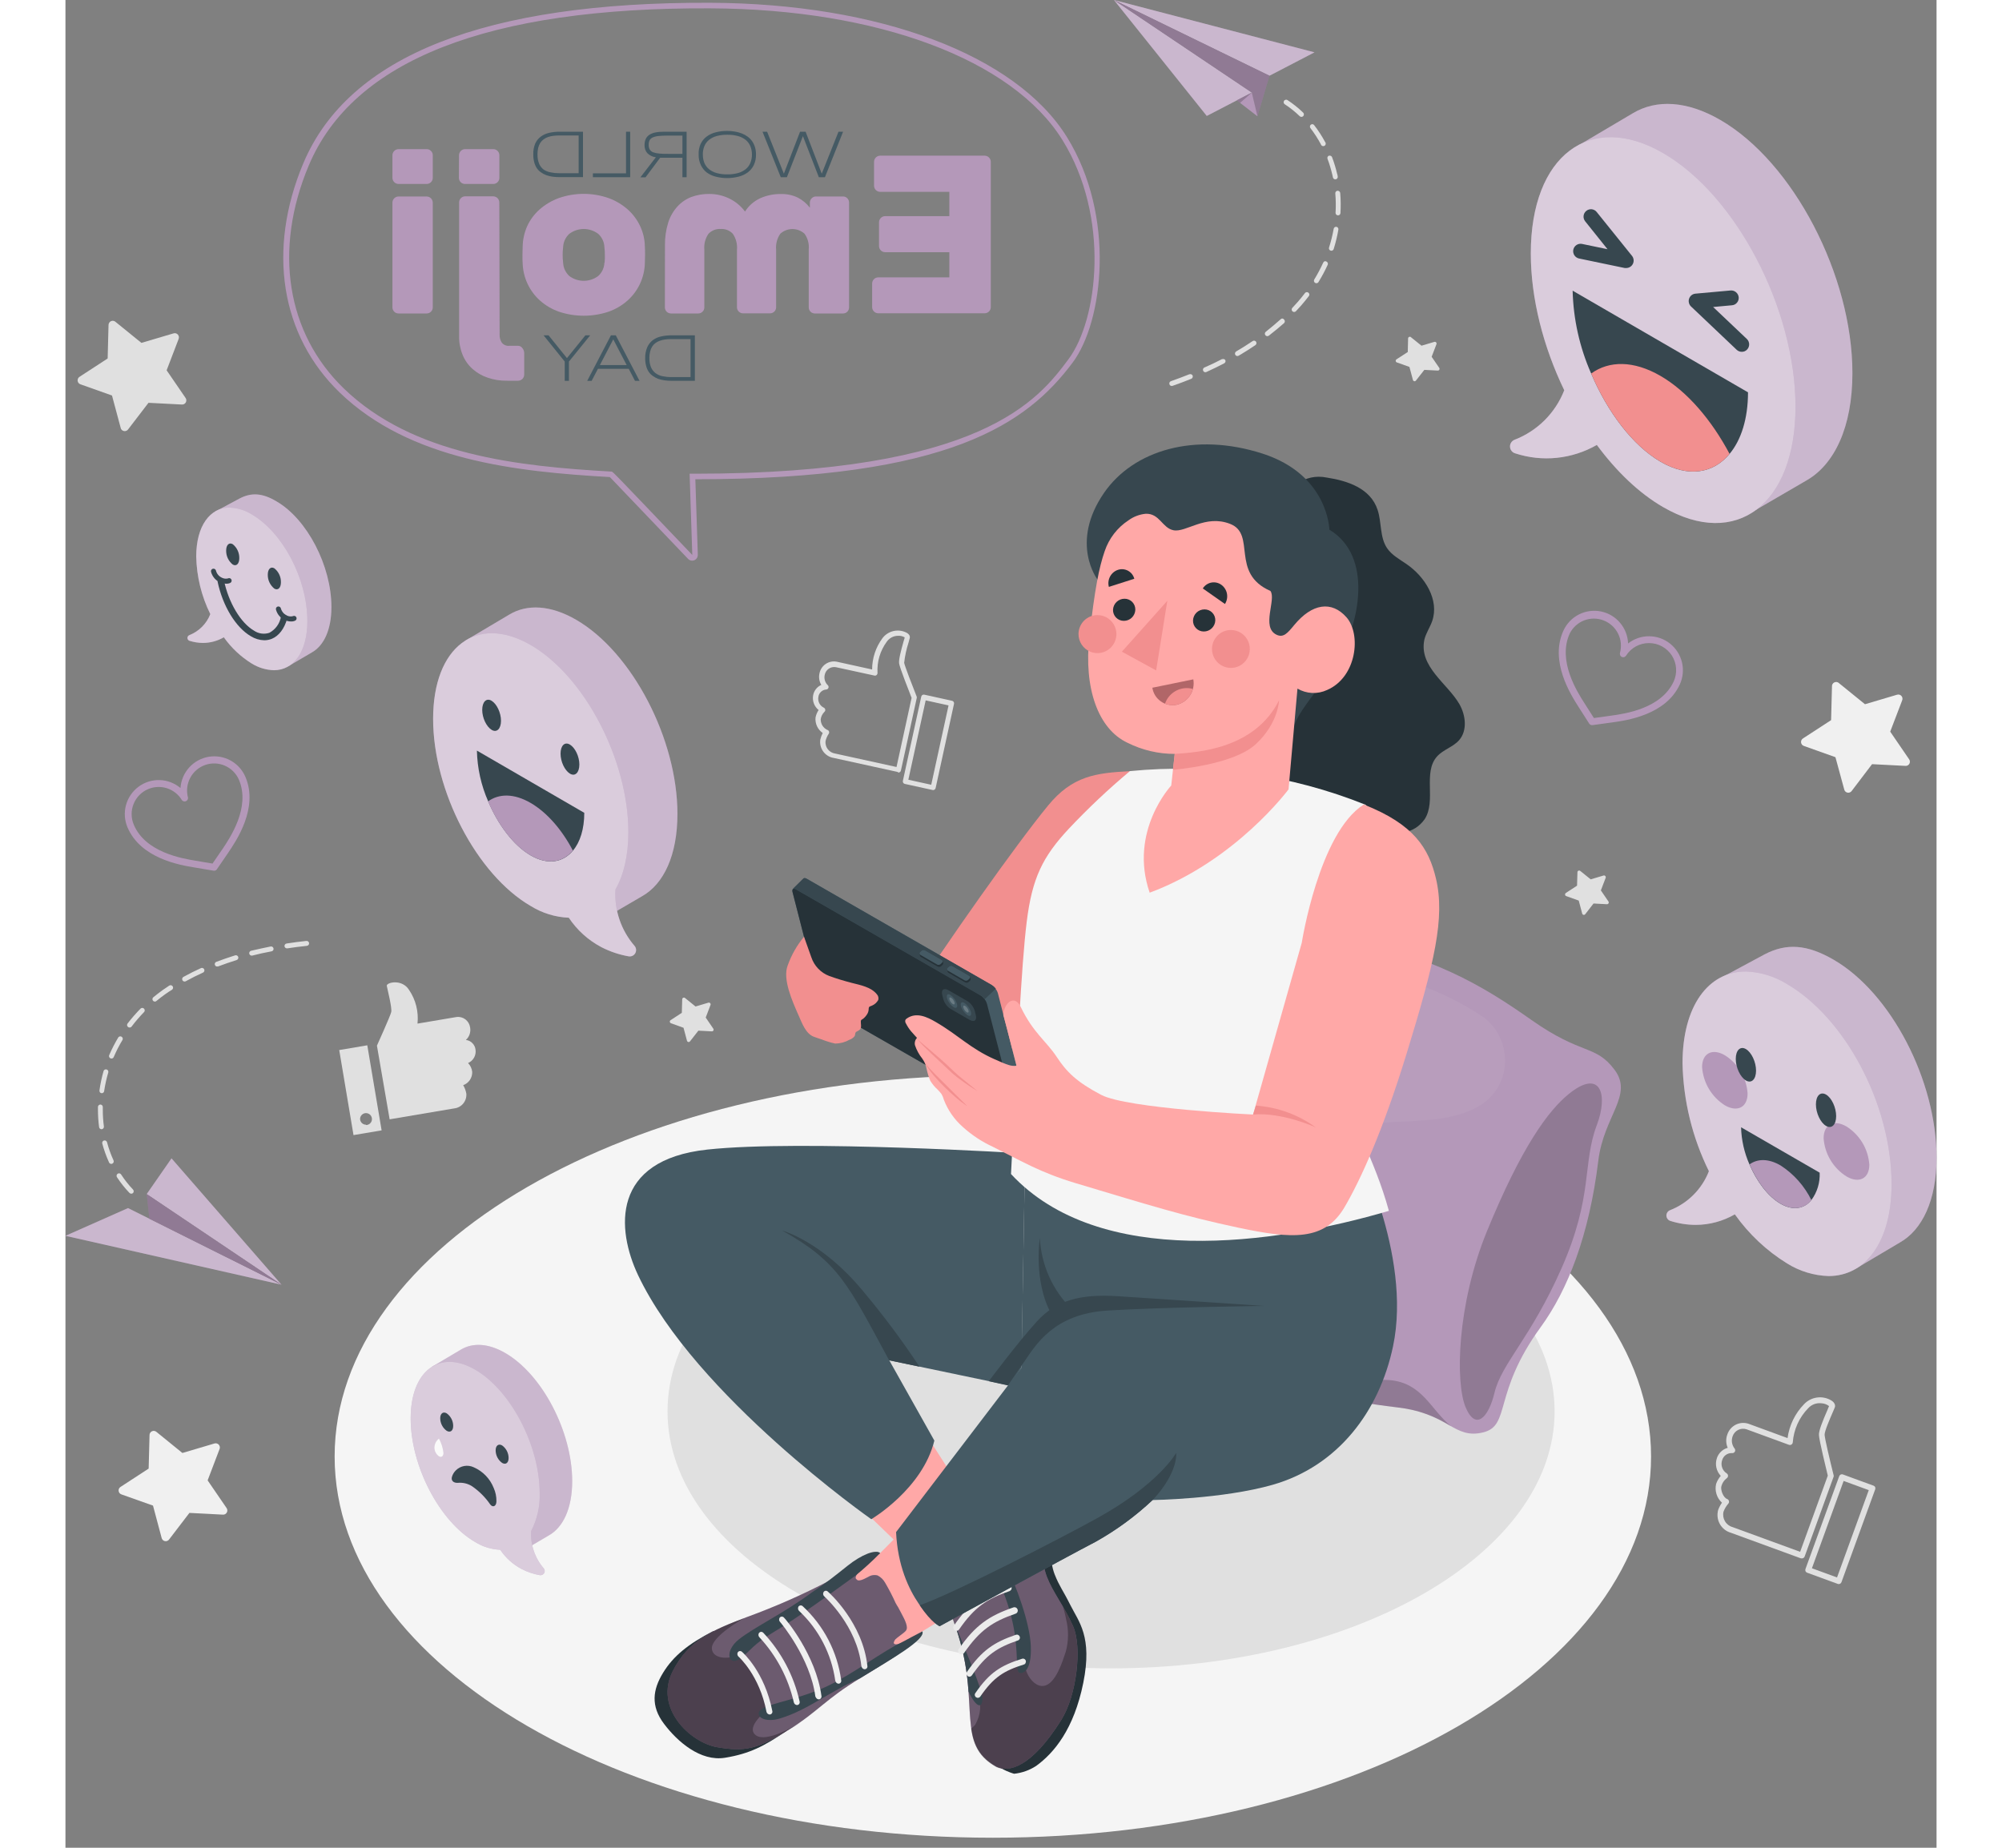 <svg width="130" height="120" viewBox="0 0 81 80" fill="none" xmlns="http://www.w3.org/2000/svg">
<rect x="0" y="0" width="81" height="80" fill="#808080" stroke="none"/>
<path d="M40.147 79.566C24.41 79.566 11.653 72.177 11.653 63.06C11.653 53.944 24.41 46.555 40.147 46.555C55.884 46.555 68.641 53.944 68.641 63.06C68.641 72.177 55.884 79.566 40.147 79.566Z" fill="#F5F5F5"/>
<path d="M45.264 72.232C34.66 72.232 26.064 67.252 26.064 61.109C26.064 54.966 34.66 49.986 45.264 49.986C55.869 49.986 64.465 54.966 64.465 61.109C64.465 67.252 55.869 72.232 45.264 72.232Z" fill="#E0E0E0"/>
<path d="M13.484 45.272C13.484 45.272 14.06 44 14.103 43.818C14.146 43.637 13.936 42.83 13.911 42.683C13.886 42.536 14.57 42.365 14.878 42.864C15.166 43.291 15.294 43.806 15.24 44.318L16.926 44.033C17.063 44.014 17.203 44.051 17.313 44.134C17.424 44.218 17.497 44.342 17.517 44.48C17.536 44.578 17.529 44.681 17.498 44.776C17.466 44.872 17.41 44.957 17.335 45.025C17.442 45.038 17.541 45.086 17.616 45.162C17.692 45.238 17.74 45.338 17.752 45.444C17.77 45.564 17.747 45.685 17.689 45.791C17.63 45.896 17.538 45.978 17.428 46.026C17.53 46.129 17.594 46.264 17.609 46.409C17.613 46.534 17.577 46.657 17.507 46.76C17.436 46.864 17.335 46.942 17.218 46.983C17.286 47.098 17.333 47.224 17.355 47.356C17.366 47.51 17.317 47.662 17.218 47.781C17.119 47.899 16.978 47.974 16.825 47.99L14.034 48.462L13.484 45.272Z" fill="#E0E0E0"/>
<path d="M13.067 45.257L13.687 48.94L12.47 49.145L11.852 45.463L13.067 45.257ZM13.011 48.709C13.062 48.709 13.112 48.694 13.154 48.666C13.196 48.638 13.229 48.597 13.249 48.55C13.268 48.503 13.273 48.451 13.263 48.401C13.253 48.351 13.229 48.305 13.193 48.269C13.157 48.233 13.111 48.208 13.061 48.198C13.011 48.188 12.96 48.193 12.913 48.213C12.866 48.233 12.825 48.266 12.797 48.308C12.769 48.35 12.754 48.4 12.754 48.451C12.758 48.517 12.786 48.579 12.834 48.624C12.882 48.67 12.945 48.695 13.011 48.695V48.709Z" fill="#E0E0E0"/>
<path d="M76.744 68.582C76.773 68.587 76.803 68.581 76.829 68.566C76.854 68.551 76.874 68.528 76.884 68.5L78.343 64.485C78.355 64.454 78.355 64.42 78.343 64.389C78.337 64.374 78.327 64.36 78.315 64.349C78.302 64.338 78.288 64.329 78.273 64.323L76.947 63.838C76.932 63.832 76.915 63.83 76.899 63.831C76.882 63.831 76.866 63.835 76.851 63.842C76.836 63.849 76.822 63.859 76.811 63.872C76.8 63.884 76.792 63.899 76.786 63.914L75.326 67.93C75.315 67.961 75.315 67.995 75.326 68.026C75.341 68.056 75.366 68.079 75.397 68.091L76.723 68.576L76.744 68.582ZM78.066 64.516L76.692 68.297L75.605 67.899L76.978 64.118L78.066 64.516ZM75.149 67.47C75.178 67.475 75.208 67.47 75.234 67.456C75.26 67.441 75.28 67.418 75.29 67.39L76.543 63.938C76.552 63.914 76.552 63.888 76.543 63.864C76.389 63.249 76.159 62.278 76.154 62.119C76.149 61.961 76.399 61.393 76.504 61.151C76.549 61.049 76.583 60.969 76.598 60.929C76.612 60.889 76.636 60.748 76.435 60.628C76.249 60.519 76.032 60.477 75.82 60.508C75.607 60.538 75.411 60.64 75.263 60.797C74.875 61.196 74.625 61.71 74.55 62.263L72.86 61.643C72.679 61.583 72.481 61.597 72.309 61.682C72.138 61.768 72.007 61.918 71.946 62.099C71.91 62.193 71.892 62.293 71.895 62.393C71.897 62.494 71.919 62.593 71.96 62.684C71.851 62.714 71.751 62.771 71.669 62.849C71.588 62.927 71.526 63.024 71.491 63.131C71.446 63.263 71.438 63.404 71.468 63.539C71.498 63.675 71.564 63.8 71.659 63.9C71.57 64.002 71.501 64.12 71.457 64.249C71.423 64.394 71.429 64.546 71.474 64.689C71.518 64.832 71.6 64.96 71.71 65.061C71.642 65.157 71.588 65.262 71.547 65.373C71.49 65.576 71.514 65.794 71.616 65.979C71.718 66.164 71.888 66.301 72.091 66.36L75.133 67.472L75.149 67.47ZM76.292 63.889L75.095 67.187L72.168 66.116C72.03 66.078 71.912 65.987 71.84 65.863C71.767 65.739 71.744 65.591 71.777 65.451C71.824 65.325 71.893 65.208 71.982 65.106C71.996 65.091 72.007 65.073 72.013 65.053C72.018 65.032 72.019 65.011 72.014 64.991C72.009 64.97 72 64.951 71.986 64.936C71.972 64.92 71.954 64.908 71.935 64.901C71.754 64.834 71.636 64.478 71.689 64.334C71.727 64.203 71.805 64.087 71.913 64.004C71.931 63.992 71.947 63.977 71.957 63.958C71.968 63.939 71.973 63.918 71.973 63.896C71.973 63.875 71.968 63.853 71.957 63.835C71.947 63.816 71.931 63.8 71.913 63.789C71.821 63.73 71.752 63.641 71.717 63.537C71.682 63.433 71.683 63.32 71.719 63.217C71.746 63.126 71.802 63.046 71.879 62.991C71.957 62.936 72.05 62.908 72.145 62.913C72.169 62.917 72.194 62.912 72.216 62.901C72.239 62.89 72.257 62.872 72.269 62.85C72.281 62.829 72.286 62.804 72.283 62.779C72.281 62.754 72.271 62.731 72.255 62.712C72.198 62.638 72.16 62.551 72.145 62.459C72.13 62.367 72.14 62.272 72.172 62.185C72.212 62.066 72.297 61.967 72.409 61.911C72.521 61.854 72.65 61.843 72.77 61.881L74.609 62.554C74.627 62.56 74.646 62.563 74.665 62.561C74.684 62.559 74.702 62.553 74.718 62.543C74.734 62.532 74.748 62.518 74.758 62.502C74.768 62.486 74.774 62.467 74.776 62.448C74.818 61.892 75.054 61.368 75.444 60.969C75.517 60.889 75.608 60.828 75.71 60.791C75.811 60.755 75.92 60.743 76.027 60.757C76.143 60.765 76.254 60.806 76.346 60.877C76.33 60.919 76.303 60.98 76.272 61.058C76.073 61.518 75.895 61.947 75.91 62.132C75.915 62.352 76.228 63.617 76.292 63.889Z" fill="#E0E0E0"/>
<path d="M37.557 34.207C37.583 34.208 37.608 34.2 37.629 34.184C37.649 34.168 37.664 34.145 37.67 34.12L38.466 30.472C38.472 30.443 38.466 30.413 38.45 30.388C38.443 30.376 38.433 30.366 38.421 30.358C38.41 30.35 38.397 30.344 38.383 30.341L37.179 30.076C37.165 30.073 37.15 30.072 37.136 30.075C37.122 30.077 37.108 30.083 37.096 30.09C37.084 30.098 37.074 30.108 37.066 30.12C37.057 30.132 37.051 30.145 37.048 30.16L36.252 33.809C36.246 33.838 36.252 33.867 36.266 33.891C36.282 33.916 36.307 33.934 36.335 33.94L37.539 34.204L37.557 34.207ZM38.229 30.541L37.48 33.977L36.489 33.759L37.239 30.323L38.229 30.541ZM36.056 33.448C36.082 33.449 36.107 33.441 36.127 33.426C36.147 33.41 36.161 33.388 36.167 33.363L36.851 30.227C36.858 30.206 36.858 30.184 36.851 30.163C36.647 29.649 36.333 28.833 36.308 28.697C36.341 28.399 36.405 28.105 36.498 27.819C36.523 27.725 36.545 27.652 36.552 27.616C36.56 27.58 36.565 27.456 36.371 27.374C36.199 27.296 36.006 27.28 35.823 27.327C35.641 27.374 35.479 27.483 35.366 27.634C35.077 28.025 34.921 28.499 34.921 28.986L33.385 28.648C33.221 28.617 33.051 28.652 32.912 28.746C32.774 28.839 32.677 28.983 32.643 29.148C32.602 29.32 32.63 29.503 32.722 29.654C32.632 29.693 32.552 29.754 32.491 29.831C32.429 29.908 32.387 29.999 32.369 30.096C32.346 30.215 32.355 30.338 32.397 30.452C32.438 30.565 32.51 30.665 32.605 30.741C32.539 30.84 32.494 30.95 32.471 31.066C32.458 31.195 32.481 31.325 32.535 31.443C32.59 31.561 32.675 31.661 32.782 31.735C32.736 31.826 32.7 31.923 32.677 32.024C32.651 32.206 32.697 32.392 32.806 32.54C32.915 32.688 33.078 32.788 33.26 32.816L36.025 33.422L36.056 33.448ZM36.63 30.212L35.977 33.208L33.32 32.625C33.196 32.607 33.083 32.542 33.006 32.444C32.928 32.345 32.892 32.22 32.903 32.094C32.928 31.979 32.975 31.869 33.041 31.771C33.051 31.756 33.058 31.739 33.06 31.721C33.062 31.703 33.06 31.684 33.054 31.668C33.048 31.651 33.037 31.635 33.023 31.624C33.01 31.612 32.993 31.604 32.976 31.6C32.89 31.558 32.817 31.492 32.767 31.41C32.718 31.328 32.693 31.233 32.695 31.137C32.713 31.019 32.768 30.91 32.851 30.825C32.866 30.813 32.878 30.798 32.885 30.781C32.892 30.764 32.895 30.745 32.893 30.726C32.89 30.708 32.883 30.69 32.872 30.675C32.861 30.66 32.846 30.647 32.829 30.639C32.743 30.598 32.673 30.528 32.631 30.442C32.589 30.357 32.576 30.259 32.596 30.165C32.607 30.083 32.647 30.007 32.708 29.951C32.768 29.894 32.846 29.86 32.929 29.854C32.95 29.853 32.971 29.846 32.989 29.834C33.007 29.821 33.02 29.804 33.028 29.783C33.036 29.763 33.038 29.741 33.033 29.72C33.029 29.699 33.017 29.68 33.001 29.665C32.942 29.609 32.899 29.538 32.876 29.459C32.853 29.381 32.85 29.298 32.869 29.218C32.89 29.111 32.952 29.015 33.042 28.953C33.132 28.891 33.243 28.867 33.351 28.886L35.02 29.249C35.037 29.253 35.054 29.253 35.07 29.249C35.087 29.244 35.102 29.237 35.114 29.226C35.127 29.215 35.137 29.202 35.144 29.186C35.151 29.171 35.154 29.155 35.154 29.138C35.126 28.652 35.269 28.171 35.558 27.779C35.613 27.702 35.685 27.639 35.769 27.595C35.852 27.551 35.945 27.528 36.04 27.527C36.141 27.52 36.242 27.544 36.33 27.594C36.33 27.632 36.304 27.689 36.286 27.756C36.168 28.177 36.063 28.57 36.091 28.73C36.116 28.906 36.532 29.967 36.623 30.196L36.63 30.212Z" fill="#E0E0E0"/>
<path d="M81 50.125C81 46.791 79.037 42.995 76.543 41.551C75.401 40.888 74.503 40.824 73.557 41.319L71.565 42.39L72.435 44.229C72.435 44.365 72.422 44.505 72.422 44.649C72.422 47.85 74.285 51.553 76.639 53.115L77.496 54.932L79.41 53.797C80.381 53.251 81 51.963 81 50.125Z" fill="#B498B9"/>
<g opacity="0.3">
<path d="M81 50.125C81 46.791 79.037 42.995 76.543 41.551C75.401 40.888 74.503 40.824 73.557 41.319L71.565 42.39L72.435 44.229C72.435 44.365 72.422 44.505 72.422 44.649C72.422 47.85 74.285 51.553 76.639 53.115L77.496 54.932L79.41 53.797C80.381 53.251 81 51.963 81 50.125Z" fill="white"/>
</g>
<path d="M72.73 42.06C73.366 42.08 73.986 42.268 74.526 42.605C77.023 44.058 79.053 47.788 79.053 51.273C79.053 53.762 77.931 55.248 76.326 55.248C75.691 55.228 75.072 55.04 74.532 54.703C73.642 54.154 72.873 53.43 72.268 52.576C71.751 52.874 71.166 53.032 70.569 53.032C70.197 53.031 69.827 52.972 69.472 52.859C69.425 52.843 69.383 52.813 69.354 52.773C69.324 52.733 69.307 52.684 69.305 52.634C69.304 52.584 69.318 52.535 69.345 52.493C69.372 52.451 69.411 52.418 69.457 52.399C69.84 52.25 70.187 52.022 70.478 51.731C70.768 51.44 70.996 51.092 71.145 50.708C70.428 49.254 70.038 47.66 70.003 46.039C70.003 43.55 71.125 42.063 72.73 42.063V42.06Z" fill="#B498B9"/>
<g opacity="0.5">
<path d="M72.73 42.06C73.366 42.08 73.986 42.268 74.526 42.605C77.023 44.058 79.053 47.788 79.053 51.273C79.053 53.762 77.931 55.248 76.326 55.248C75.691 55.228 75.072 55.04 74.532 54.703C73.642 54.154 72.873 53.43 72.268 52.576C71.751 52.874 71.166 53.032 70.569 53.032C70.197 53.031 69.827 52.972 69.472 52.859C69.425 52.843 69.383 52.813 69.354 52.773C69.324 52.733 69.307 52.684 69.305 52.634C69.304 52.584 69.318 52.535 69.345 52.493C69.372 52.451 69.411 52.418 69.457 52.399C69.84 52.25 70.187 52.022 70.478 51.731C70.768 51.44 70.996 51.092 71.145 50.708C70.428 49.254 70.038 47.66 70.003 46.039C70.003 43.55 71.125 42.063 72.73 42.063V42.06Z" fill="white"/>
</g>
<path d="M72.82 47.341C72.82 47.941 72.38 48.17 71.835 47.855C71.553 47.676 71.317 47.433 71.146 47.146C70.975 46.858 70.874 46.534 70.85 46.2C70.85 45.603 71.292 45.372 71.835 45.688C72.118 45.866 72.354 46.109 72.525 46.396C72.696 46.684 72.797 47.007 72.82 47.341Z" fill="#B498B9"/>
<path d="M78.09 50.425C78.09 51.022 77.65 51.253 77.105 50.937C76.821 50.759 76.583 50.517 76.41 50.229C76.237 49.941 76.135 49.617 76.111 49.282C76.111 48.684 76.552 48.455 77.096 48.769C77.38 48.947 77.618 49.19 77.791 49.477C77.964 49.765 78.066 50.09 78.09 50.425Z" fill="#B498B9"/>
<path d="M75.94 50.772C75.961 51.199 75.833 51.62 75.578 51.963C75.267 52.338 74.783 52.43 74.24 52.114C73.697 51.798 73.212 51.144 72.9 50.412C72.676 49.905 72.553 49.36 72.538 48.806L75.94 50.772Z" fill="#37474F"/>
<path d="M75.584 51.963C75.272 52.338 74.789 52.43 74.245 52.114C73.702 51.798 73.217 51.144 72.905 50.412C73.253 50.161 73.728 50.157 74.245 50.457C74.82 50.828 75.282 51.349 75.584 51.963Z" fill="#B498B9"/>
<path d="M75.778 47.814C75.778 48.19 75.975 48.608 76.218 48.748C76.46 48.887 76.654 48.699 76.654 48.324C76.654 47.95 76.458 47.53 76.216 47.39C75.973 47.25 75.778 47.438 75.778 47.814Z" fill="#37474F"/>
<path d="M72.308 45.846C72.308 46.22 72.505 46.638 72.748 46.78C72.99 46.922 73.186 46.729 73.186 46.355C73.186 45.981 72.99 45.563 72.748 45.421C72.505 45.279 72.308 45.47 72.308 45.846Z" fill="#37474F"/>
<path d="M11.514 26.282C11.514 24.502 10.465 22.476 9.134 21.706C8.524 21.342 8.047 21.317 7.54 21.582L6.474 22.154L6.937 23.136C6.937 23.208 6.937 23.283 6.937 23.359C6.937 25.069 7.933 27.042 9.19 27.879L9.646 28.846L10.673 28.244C11.184 27.954 11.514 27.271 11.514 26.282Z" fill="#B498B9"/>
<g opacity="0.3">
<path d="M11.514 26.282C11.514 24.502 10.465 22.476 9.134 21.706C8.524 21.342 8.047 21.317 7.54 21.582L6.474 22.154L6.937 23.136C6.937 23.208 6.937 23.283 6.937 23.359C6.937 25.069 7.933 27.042 9.19 27.879L9.646 28.846L10.673 28.244C11.184 27.954 11.514 27.271 11.514 26.282Z" fill="white"/>
</g>
<path d="M7.1 21.976C7.44 21.988 7.77 22.088 8.058 22.267C9.393 23.041 10.472 25.036 10.472 26.896C10.472 28.224 9.875 29.018 9.024 29.018C8.684 29.007 8.353 28.907 8.064 28.728C7.59 28.434 7.179 28.048 6.856 27.592C6.581 27.752 6.268 27.836 5.951 27.836C5.752 27.835 5.555 27.803 5.366 27.743C5.341 27.734 5.319 27.717 5.304 27.695C5.289 27.673 5.281 27.647 5.281 27.62C5.281 27.594 5.289 27.568 5.304 27.546C5.319 27.524 5.341 27.507 5.366 27.498C5.571 27.417 5.757 27.295 5.913 27.139C6.069 26.982 6.191 26.795 6.271 26.589C5.888 25.813 5.679 24.961 5.661 24.095C5.661 22.767 6.26 21.973 7.109 21.973L7.1 21.976Z" fill="#B498B9"/>
<g opacity="0.5">
<path d="M7.1 21.976C7.44 21.988 7.77 22.088 8.058 22.267C9.393 23.041 10.472 25.036 10.472 26.896C10.472 28.224 9.875 29.018 9.024 29.018C8.684 29.007 8.353 28.907 8.064 28.728C7.59 28.434 7.179 28.048 6.856 27.592C6.581 27.752 6.268 27.836 5.951 27.836C5.752 27.835 5.555 27.803 5.366 27.743C5.341 27.734 5.319 27.717 5.304 27.695C5.289 27.673 5.281 27.647 5.281 27.62C5.281 27.594 5.289 27.568 5.304 27.546C5.319 27.524 5.341 27.507 5.366 27.498C5.571 27.417 5.757 27.295 5.913 27.139C6.069 26.982 6.191 26.795 6.271 26.589C5.888 25.813 5.679 24.961 5.661 24.095C5.661 22.767 6.26 21.973 7.109 21.973L7.1 21.976Z" fill="white"/>
</g>
<path d="M8.759 24.88C8.757 24.996 8.781 25.111 8.831 25.216C8.88 25.32 8.953 25.413 9.043 25.485C9.201 25.576 9.328 25.454 9.328 25.21C9.33 25.094 9.306 24.979 9.256 24.874C9.207 24.769 9.134 24.677 9.043 24.605C8.886 24.515 8.759 24.638 8.759 24.88Z" fill="#37474F"/>
<path d="M6.957 23.837C6.955 23.953 6.98 24.068 7.029 24.173C7.079 24.277 7.151 24.37 7.242 24.442C7.399 24.533 7.526 24.409 7.526 24.166C7.528 24.05 7.503 23.935 7.454 23.83C7.405 23.725 7.332 23.633 7.242 23.561C7.084 23.47 6.957 23.593 6.957 23.837Z" fill="#37474F"/>
<path d="M8.605 27.721C8.718 27.721 8.829 27.7 8.933 27.658C9.239 27.532 9.476 27.222 9.598 26.786C9.607 26.75 9.603 26.711 9.584 26.679C9.566 26.647 9.536 26.623 9.5 26.613C9.464 26.603 9.426 26.608 9.394 26.626C9.361 26.645 9.338 26.675 9.328 26.711C9.301 26.856 9.242 26.993 9.155 27.112C9.068 27.231 8.956 27.328 8.826 27.398C8.716 27.434 8.599 27.445 8.484 27.429C8.369 27.413 8.259 27.371 8.163 27.305C7.588 26.971 7.064 26.099 6.861 25.125C6.851 25.091 6.828 25.063 6.798 25.045C6.768 25.027 6.732 25.021 6.697 25.028C6.663 25.035 6.632 25.055 6.612 25.084C6.591 25.113 6.582 25.148 6.586 25.183C6.809 26.239 7.372 27.165 8.024 27.545C8.199 27.654 8.399 27.715 8.605 27.721Z" fill="#37474F"/>
<path d="M9.768 26.907C9.83 26.91 9.893 26.896 9.949 26.869C9.962 26.862 9.973 26.853 9.982 26.842C9.991 26.831 9.998 26.818 10.002 26.804C10.01 26.777 10.007 26.747 9.993 26.721C9.98 26.696 9.956 26.677 9.929 26.668C9.901 26.66 9.871 26.663 9.846 26.677C9.762 26.699 9.672 26.691 9.594 26.653C9.528 26.624 9.469 26.58 9.422 26.525C9.376 26.47 9.342 26.405 9.324 26.335C9.316 26.307 9.297 26.284 9.271 26.27C9.246 26.256 9.216 26.253 9.188 26.261C9.161 26.269 9.137 26.287 9.124 26.312C9.11 26.338 9.106 26.367 9.114 26.395C9.141 26.497 9.191 26.591 9.26 26.67C9.328 26.749 9.414 26.812 9.511 26.853C9.592 26.888 9.679 26.907 9.768 26.907Z" fill="#37474F"/>
<path d="M6.957 25.272C7.02 25.275 7.082 25.262 7.138 25.236C7.164 25.222 7.182 25.198 7.191 25.17C7.199 25.142 7.196 25.112 7.182 25.087C7.175 25.074 7.166 25.063 7.155 25.054C7.144 25.045 7.131 25.038 7.118 25.034C7.104 25.03 7.09 25.029 7.076 25.03C7.061 25.032 7.048 25.036 7.035 25.043C6.951 25.064 6.862 25.055 6.784 25.018C6.717 24.99 6.658 24.946 6.611 24.891C6.564 24.836 6.531 24.77 6.514 24.7C6.51 24.686 6.503 24.673 6.494 24.662C6.485 24.651 6.474 24.641 6.461 24.634C6.449 24.627 6.435 24.623 6.42 24.622C6.406 24.62 6.392 24.621 6.378 24.625C6.364 24.629 6.351 24.636 6.34 24.645C6.329 24.654 6.32 24.665 6.313 24.678C6.306 24.691 6.301 24.704 6.3 24.719C6.298 24.733 6.3 24.748 6.304 24.762C6.331 24.863 6.381 24.956 6.449 25.036C6.517 25.115 6.603 25.178 6.698 25.219C6.781 25.253 6.869 25.271 6.957 25.272Z" fill="#37474F"/>
<path d="M26.493 35.236C26.493 31.998 24.53 28.237 22.111 26.835C21.001 26.191 19.981 26.146 19.213 26.609L17.33 27.727L18.174 29.511C18.174 29.643 18.163 29.78 18.163 29.918C18.163 33.026 19.974 36.616 22.257 38.139L23.088 39.896L24.957 38.806C25.904 38.275 26.493 37.022 26.493 35.236Z" fill="#B498B9"/>
<g opacity="0.3">
<path d="M26.493 35.236C26.493 31.998 24.53 28.237 22.111 26.835C21.001 26.191 19.981 26.146 19.213 26.609L17.33 27.727L18.174 29.511C18.174 29.643 18.163 29.78 18.163 29.918C18.163 33.026 19.974 36.616 22.257 38.139L23.088 39.896L24.957 38.806C25.904 38.275 26.493 37.022 26.493 35.236Z" fill="white"/>
</g>
<path d="M20.142 27.927C22.476 29.278 24.369 32.905 24.369 36.028C24.369 37.051 24.164 37.892 23.809 38.513C23.756 39.404 24.054 40.28 24.637 40.953C24.674 40.996 24.696 41.05 24.702 41.106C24.707 41.162 24.696 41.219 24.668 41.269C24.64 41.318 24.598 41.358 24.547 41.382C24.496 41.407 24.439 41.415 24.383 41.406C23.97 41.333 23.57 41.199 23.197 41.006C22.63 40.706 22.146 40.269 21.79 39.734C21.207 39.71 20.639 39.535 20.142 39.227C17.808 37.874 15.916 34.247 15.916 31.124C15.916 28.001 17.801 26.573 20.142 27.927Z" fill="#B498B9"/>
<path opacity="0.5" d="M20.142 27.927C22.476 29.278 24.369 32.905 24.369 36.028C24.369 37.051 24.164 37.892 23.809 38.513C23.756 39.404 24.054 40.28 24.637 40.953C24.674 40.996 24.696 41.05 24.702 41.106C24.707 41.162 24.696 41.219 24.668 41.269C24.64 41.318 24.598 41.358 24.547 41.382C24.496 41.407 24.439 41.415 24.383 41.406C23.97 41.333 23.57 41.199 23.197 41.006C22.63 40.706 22.146 40.269 21.79 39.734C21.207 39.71 20.639 39.535 20.142 39.227C17.808 37.874 15.916 34.247 15.916 31.124C15.916 28.001 17.801 26.573 20.142 27.927Z" fill="white"/>
<path d="M22.46 35.192C22.46 35.894 22.279 36.464 21.971 36.827C21.544 37.342 20.885 37.467 20.137 37.033C19.389 36.598 18.728 35.703 18.301 34.698C17.995 34.004 17.829 33.256 17.812 32.498L22.46 35.192Z" fill="#37474F"/>
<path d="M21.966 36.825C21.538 37.34 20.879 37.465 20.131 37.031C19.384 36.597 18.723 35.701 18.295 34.696C18.771 34.353 19.42 34.349 20.131 34.76C20.843 35.17 21.495 35.924 21.966 36.825Z" fill="#B498B9"/>
<path d="M21.433 32.63C21.433 32.977 21.614 33.357 21.839 33.495C22.064 33.633 22.247 33.448 22.247 33.101C22.247 32.754 22.065 32.374 21.839 32.238C21.613 32.102 21.433 32.283 21.433 32.63Z" fill="#37474F"/>
<path d="M18.042 30.734C18.042 31.081 18.223 31.46 18.449 31.599C18.675 31.736 18.855 31.551 18.855 31.206C18.855 30.861 18.674 30.479 18.449 30.341C18.225 30.203 18.042 30.387 18.042 30.734Z" fill="#37474F"/>
<path d="M21.937 64.127C21.937 61.99 20.642 59.507 19.039 58.58C18.306 58.155 17.634 58.126 17.123 58.431L15.88 59.169L16.437 60.348C16.437 60.435 16.437 60.53 16.437 60.617C16.437 62.67 17.632 65.041 19.143 66.046L19.686 67.206L20.919 66.48C21.542 66.135 21.937 65.308 21.937 64.127Z" fill="#B498B9"/>
<g opacity="0.3">
<path d="M21.937 64.127C21.937 61.99 20.642 59.507 19.039 58.58C18.306 58.155 17.634 58.126 17.123 58.431L15.88 59.169L16.437 60.348C16.437 60.435 16.437 60.53 16.437 60.617C16.437 62.67 17.632 65.041 19.143 66.046L19.686 67.206L20.919 66.48C21.542 66.135 21.937 65.308 21.937 64.127Z" fill="white"/>
</g>
<path d="M17.737 59.301C19.279 60.194 20.53 62.59 20.53 64.652C20.549 65.22 20.421 65.783 20.159 66.287C20.124 66.875 20.319 67.453 20.702 67.899C20.727 67.927 20.742 67.962 20.747 68C20.751 68.037 20.743 68.075 20.725 68.108C20.706 68.141 20.678 68.167 20.644 68.184C20.61 68.2 20.572 68.205 20.535 68.198C20.262 68.151 19.997 68.061 19.751 67.933C19.377 67.737 19.058 67.451 18.822 67.099C18.437 67.082 18.063 66.967 17.736 66.763C16.195 65.871 14.945 63.475 14.945 61.413C14.945 59.35 16.196 58.407 17.737 59.301Z" fill="#B498B9"/>
<path opacity="0.5" d="M17.737 59.301C19.279 60.194 20.53 62.59 20.53 64.652C20.549 65.22 20.421 65.783 20.159 66.287C20.124 66.875 20.319 67.453 20.702 67.899C20.727 67.927 20.742 67.962 20.747 68C20.751 68.037 20.743 68.075 20.725 68.108C20.706 68.141 20.678 68.167 20.644 68.184C20.61 68.2 20.572 68.205 20.535 68.198C20.262 68.151 19.997 68.061 19.751 67.933C19.377 67.737 19.058 67.451 18.822 67.099C18.437 67.082 18.063 66.967 17.736 66.763C16.195 65.871 14.945 63.475 14.945 61.413C14.945 59.35 16.196 58.407 17.737 59.301Z" fill="white"/>
<path d="M16.363 62.904C16.363 63.048 16.276 63.115 16.169 63.051C16.11 63.009 16.061 62.953 16.027 62.889C15.993 62.824 15.975 62.752 15.974 62.679C15.975 62.603 15.993 62.528 16.026 62.46C16.06 62.392 16.109 62.333 16.169 62.286C16.273 62.478 16.339 62.688 16.363 62.904Z" fill="#FAFAFA"/>
<path d="M16.734 63.934C16.765 63.832 16.821 63.739 16.897 63.664C16.997 63.562 17.127 63.495 17.267 63.471C17.407 63.447 17.551 63.467 17.679 63.529C18.073 63.702 18.382 64.024 18.54 64.425C18.62 64.605 18.661 64.801 18.657 64.999C18.657 65.21 18.507 65.288 18.389 65.137C18.174 64.823 17.903 64.553 17.589 64.34C17.407 64.228 17.194 64.18 16.982 64.201C16.798 64.209 16.68 64.103 16.734 63.934Z" fill="#37474F"/>
<path d="M18.623 62.793C18.624 62.9 18.649 63.005 18.698 63.1C18.747 63.194 18.817 63.276 18.904 63.338C19.059 63.429 19.184 63.338 19.184 63.126C19.184 63.019 19.158 62.914 19.109 62.819C19.061 62.725 18.99 62.643 18.904 62.581C18.75 62.492 18.623 62.586 18.623 62.793Z" fill="#37474F"/>
<path d="M16.224 61.403C16.224 61.51 16.25 61.615 16.299 61.71C16.347 61.805 16.418 61.886 16.504 61.948C16.66 62.039 16.785 61.949 16.785 61.736C16.785 61.629 16.759 61.524 16.71 61.429C16.661 61.335 16.591 61.253 16.504 61.191C16.352 61.102 16.224 61.196 16.224 61.403Z" fill="#37474F"/>
<path d="M77.358 16.155C77.358 11.931 74.8 7.024 71.641 5.194C70.193 4.355 68.864 4.297 67.857 4.9L65.399 6.354L66.5 8.683C66.491 8.864 66.486 9.033 66.486 9.215C66.486 13.27 68.84 17.954 71.828 19.934L72.915 22.229L75.35 20.812C76.58 20.122 77.358 18.486 77.358 16.155Z" fill="#B498B9"/>
<path opacity="0.3" d="M77.358 16.155C77.358 11.931 74.8 7.024 71.641 5.194C70.193 4.355 68.864 4.297 67.857 4.9L65.399 6.354L66.5 8.683C66.491 8.864 66.486 9.033 66.486 9.215C66.486 13.27 68.84 17.954 71.828 19.934L72.915 22.229L75.35 20.812C76.58 20.122 77.358 18.486 77.358 16.155Z" fill="white"/>
<path d="M62.736 19.038C63.222 18.85 63.664 18.562 64.034 18.194C64.403 17.825 64.693 17.383 64.883 16.896C63.978 15.023 63.435 12.925 63.435 10.974C63.435 6.74 65.999 4.796 69.164 6.628C72.33 8.459 74.894 13.379 74.894 17.61C74.894 21.842 72.328 23.788 69.164 21.956C68.118 21.351 67.138 20.407 66.294 19.264C65.762 19.569 65.173 19.759 64.563 19.822C63.954 19.885 63.338 19.818 62.756 19.627C62.693 19.609 62.639 19.571 62.599 19.519C62.559 19.468 62.537 19.405 62.535 19.34C62.532 19.275 62.551 19.211 62.587 19.157C62.623 19.103 62.675 19.061 62.736 19.038Z" fill="#B498B9"/>
<path opacity="0.5" d="M62.736 19.038C63.222 18.85 63.664 18.562 64.034 18.194C64.403 17.825 64.693 17.383 64.883 16.896C63.978 15.023 63.435 12.925 63.435 10.974C63.435 6.74 65.999 4.796 69.164 6.628C72.33 8.459 74.894 13.379 74.894 17.61C74.894 21.842 72.328 23.788 69.164 21.956C68.118 21.351 67.138 20.407 66.294 19.264C65.762 19.569 65.173 19.759 64.563 19.822C63.954 19.885 63.338 19.818 62.756 19.627C62.693 19.609 62.639 19.571 62.599 19.519C62.559 19.468 62.537 19.405 62.535 19.34C62.532 19.275 62.551 19.211 62.587 19.157C62.623 19.103 62.675 19.061 62.736 19.038Z" fill="white"/>
<path d="M72.838 16.986C72.838 18.128 72.54 19.055 72.04 19.651C71.343 20.49 70.26 20.694 69.046 19.987C67.833 19.28 66.745 17.816 66.048 16.172C65.549 15.04 65.277 13.822 65.246 12.585L72.838 16.986Z" fill="#37474F"/>
<path d="M72.04 19.651C71.343 20.49 70.26 20.694 69.046 19.987C67.833 19.28 66.745 17.816 66.048 16.172C66.825 15.61 67.886 15.603 69.046 16.273C70.207 16.944 71.261 18.186 72.04 19.651Z" fill="#F28F8F"/>
<path d="M72.569 15.232C72.487 15.232 72.408 15.201 72.348 15.145L70.37 13.268C70.326 13.225 70.294 13.171 70.28 13.11C70.265 13.05 70.268 12.987 70.289 12.928C70.309 12.87 70.346 12.818 70.394 12.78C70.443 12.742 70.502 12.719 70.564 12.714L72.087 12.576C72.171 12.57 72.255 12.597 72.32 12.652C72.385 12.706 72.426 12.784 72.435 12.869C72.439 12.911 72.434 12.953 72.422 12.994C72.409 13.034 72.389 13.072 72.362 13.104C72.334 13.137 72.301 13.163 72.264 13.183C72.226 13.202 72.185 13.214 72.143 13.217L71.328 13.292L72.788 14.676C72.85 14.735 72.885 14.816 72.888 14.902C72.89 14.987 72.859 15.07 72.8 15.132C72.771 15.164 72.735 15.19 72.695 15.207C72.655 15.224 72.612 15.233 72.569 15.232Z" fill="#37474F"/>
<path d="M67.567 11.604C67.545 11.606 67.523 11.606 67.502 11.604L65.524 11.192C65.441 11.174 65.368 11.124 65.321 11.053C65.275 10.982 65.258 10.895 65.275 10.811C65.293 10.727 65.342 10.654 65.413 10.607C65.485 10.56 65.571 10.544 65.655 10.561L66.756 10.79L65.789 9.582C65.762 9.549 65.743 9.511 65.731 9.471C65.719 9.43 65.715 9.388 65.72 9.346C65.724 9.304 65.737 9.263 65.757 9.226C65.778 9.189 65.805 9.156 65.838 9.13C65.87 9.103 65.908 9.083 65.949 9.071C65.989 9.06 66.031 9.056 66.073 9.06C66.115 9.065 66.156 9.078 66.193 9.098C66.23 9.118 66.262 9.146 66.288 9.179L67.817 11.079C67.855 11.126 67.878 11.184 67.885 11.244C67.892 11.304 67.882 11.365 67.856 11.42C67.83 11.475 67.789 11.521 67.738 11.554C67.687 11.586 67.627 11.604 67.567 11.604Z" fill="#37474F"/>
<path d="M6.436 37.699C6.46 37.7 6.484 37.694 6.505 37.682C6.526 37.671 6.544 37.654 6.557 37.634L7.032 36.94C7.394 36.406 8.364 34.987 7.792 33.639C7.663 33.335 7.435 33.083 7.146 32.925C6.856 32.767 6.522 32.711 6.198 32.766C5.873 32.822 5.576 32.985 5.355 33.23C5.134 33.476 5.002 33.788 4.98 34.118C4.728 33.906 4.411 33.784 4.082 33.774C3.753 33.764 3.43 33.865 3.165 34.061C2.9 34.258 2.708 34.538 2.621 34.857C2.534 35.175 2.557 35.514 2.685 35.819C3.258 37.167 4.947 37.454 5.583 37.557L6.412 37.697L6.436 37.699ZM6.789 36.773L6.367 37.389L5.632 37.265C5.04 37.167 3.459 36.902 2.957 35.703C2.837 35.417 2.834 35.095 2.95 34.807C3.066 34.519 3.29 34.289 3.575 34.167C3.836 34.055 4.129 34.042 4.4 34.13C4.67 34.218 4.9 34.402 5.045 34.647C5.065 34.671 5.093 34.688 5.123 34.695C5.154 34.702 5.186 34.7 5.215 34.688C5.244 34.675 5.268 34.654 5.285 34.628C5.301 34.601 5.308 34.569 5.306 34.538C5.228 34.251 5.261 33.946 5.399 33.682C5.537 33.419 5.769 33.218 6.049 33.12C6.328 33.022 6.635 33.033 6.906 33.153C7.177 33.272 7.394 33.489 7.511 33.762C8.02 34.961 7.118 36.282 6.787 36.78L6.789 36.773Z" fill="#B498B9"/>
<path d="M66.088 31.395H66.108L66.939 31.28C67.578 31.193 69.276 30.961 69.888 29.629C70.024 29.329 70.056 28.991 69.978 28.671C69.9 28.351 69.717 28.066 69.459 27.862C69.201 27.658 68.882 27.547 68.553 27.547C68.225 27.546 67.906 27.656 67.647 27.859C67.634 27.529 67.511 27.213 67.297 26.962C67.084 26.71 66.793 26.538 66.47 26.473C66.147 26.408 65.812 26.454 65.518 26.603C65.225 26.753 64.989 26.997 64.851 27.296C64.237 28.626 65.162 30.074 65.51 30.619L65.963 31.328C65.976 31.348 65.995 31.365 66.016 31.377C66.038 31.389 66.063 31.395 66.088 31.395ZM68.554 27.843C68.75 27.842 68.944 27.892 69.116 27.986C69.288 28.08 69.434 28.216 69.541 28.381C69.647 28.547 69.71 28.737 69.724 28.933C69.738 29.13 69.702 29.326 69.621 29.505C69.077 30.688 67.495 30.904 66.904 30.986L66.167 31.088L65.765 30.457C65.441 29.951 64.579 28.602 65.124 27.42C65.257 27.162 65.479 26.962 65.75 26.859C66.02 26.756 66.318 26.757 66.588 26.862C66.858 26.967 67.079 27.167 67.21 27.426C67.341 27.684 67.372 27.983 67.297 28.263C67.286 28.297 67.288 28.335 67.303 28.369C67.318 28.402 67.344 28.429 67.377 28.444C67.409 28.458 67.445 28.46 67.478 28.45C67.511 28.439 67.539 28.417 67.558 28.388C67.664 28.22 67.811 28.081 67.985 27.986C68.16 27.89 68.355 27.841 68.554 27.843Z" fill="#B498B9"/>
<path d="M9.353 55.622L2.709 52.305L-2.8779e-05 53.506L9.353 55.622Z" fill="#B498B9"/>
<path opacity="0.3" d="M9.353 55.622L2.709 52.305L-2.8779e-05 53.506L9.353 55.622Z" fill="white"/>
<path d="M9.353 55.622L3.518 51.698L4.592 50.152L9.353 55.622Z" fill="#B498B9"/>
<path opacity="0.3" d="M9.353 55.622L3.518 51.698L4.592 50.152L9.353 55.622Z" fill="white"/>
<path d="M3.518 51.698L3.633 52.766L9.353 55.622L3.518 51.698Z" fill="#B498B9"/>
<path opacity="0.2" d="M3.518 51.698L3.633 52.766L9.353 55.622L3.518 51.698Z" fill="black"/>
<path d="M2.85 51.682C2.864 51.682 2.878 51.68 2.89 51.675C2.903 51.67 2.915 51.662 2.925 51.653C2.944 51.633 2.955 51.605 2.955 51.577C2.955 51.549 2.944 51.522 2.925 51.502C2.733 51.301 2.561 51.083 2.41 50.85C2.395 50.825 2.371 50.809 2.343 50.802C2.315 50.796 2.286 50.801 2.262 50.817C2.238 50.832 2.221 50.857 2.215 50.885C2.209 50.913 2.214 50.942 2.229 50.966C2.388 51.21 2.57 51.439 2.772 51.649C2.783 51.66 2.795 51.668 2.808 51.673C2.821 51.679 2.836 51.682 2.85 51.682ZM1.985 50.392C2 50.392 2.015 50.388 2.028 50.381C2.041 50.375 2.053 50.367 2.062 50.357C2.072 50.346 2.079 50.334 2.084 50.321C2.089 50.308 2.091 50.294 2.091 50.28C2.09 50.266 2.087 50.252 2.081 50.239C1.965 49.986 1.871 49.723 1.8 49.454C1.793 49.427 1.775 49.403 1.75 49.389C1.725 49.375 1.696 49.371 1.669 49.379C1.641 49.386 1.618 49.404 1.604 49.429C1.59 49.454 1.586 49.483 1.594 49.511C1.669 49.791 1.767 50.064 1.887 50.328C1.895 50.347 1.909 50.363 1.926 50.374C1.944 50.386 1.964 50.392 1.985 50.392ZM1.557 48.891H1.572C1.6 48.887 1.625 48.873 1.643 48.85C1.66 48.828 1.668 48.799 1.664 48.771C1.632 48.53 1.616 48.287 1.617 48.044V47.93C1.618 47.902 1.607 47.875 1.588 47.854C1.568 47.834 1.542 47.822 1.514 47.821C1.486 47.821 1.459 47.832 1.439 47.852C1.419 47.871 1.408 47.898 1.407 47.926C1.407 47.966 1.407 48.006 1.407 48.044C1.407 48.295 1.423 48.545 1.456 48.793C1.458 48.819 1.469 48.843 1.488 48.862C1.507 48.88 1.531 48.89 1.557 48.891ZM1.57 47.332C1.596 47.332 1.62 47.323 1.64 47.307C1.659 47.29 1.672 47.267 1.675 47.241C1.717 46.965 1.777 46.692 1.856 46.424C1.86 46.398 1.855 46.372 1.842 46.349C1.828 46.327 1.807 46.311 1.782 46.303C1.757 46.296 1.73 46.297 1.707 46.308C1.683 46.319 1.664 46.338 1.653 46.362C1.573 46.64 1.512 46.924 1.472 47.211C1.47 47.224 1.47 47.238 1.474 47.252C1.477 47.265 1.483 47.278 1.491 47.289C1.499 47.301 1.51 47.31 1.522 47.317C1.534 47.324 1.547 47.329 1.561 47.33L1.57 47.332ZM1.992 45.831C2.013 45.831 2.033 45.825 2.051 45.813C2.068 45.802 2.082 45.785 2.09 45.766C2.2 45.509 2.327 45.26 2.472 45.021C2.483 44.997 2.484 44.97 2.477 44.945C2.469 44.92 2.452 44.899 2.43 44.885C2.408 44.872 2.381 44.867 2.356 44.871C2.33 44.876 2.307 44.89 2.291 44.91C2.141 45.158 2.009 45.416 1.894 45.682C1.889 45.695 1.885 45.709 1.885 45.723C1.885 45.737 1.888 45.751 1.893 45.764C1.898 45.777 1.906 45.789 1.916 45.799C1.926 45.809 1.937 45.817 1.95 45.822C1.964 45.828 1.978 45.831 1.992 45.831ZM2.78 44.487C2.796 44.487 2.812 44.483 2.827 44.476C2.842 44.469 2.855 44.458 2.865 44.445C3.032 44.223 3.214 44.012 3.408 43.813C3.425 43.792 3.433 43.766 3.432 43.74C3.43 43.713 3.419 43.688 3.401 43.67C3.382 43.651 3.357 43.64 3.331 43.638C3.304 43.637 3.278 43.645 3.258 43.662C3.055 43.867 2.865 44.085 2.689 44.314C2.681 44.325 2.674 44.338 2.671 44.352C2.667 44.365 2.666 44.379 2.668 44.393C2.67 44.407 2.674 44.42 2.681 44.432C2.689 44.444 2.698 44.455 2.709 44.463C2.726 44.478 2.748 44.487 2.771 44.487H2.78ZM3.866 43.366C3.891 43.366 3.914 43.358 3.933 43.342C4.062 43.235 4.196 43.132 4.333 43.035C4.424 42.97 4.516 42.909 4.61 42.854C4.634 42.838 4.651 42.813 4.657 42.785C4.663 42.757 4.658 42.728 4.642 42.704C4.627 42.68 4.602 42.663 4.574 42.657C4.546 42.651 4.517 42.656 4.493 42.672C4.397 42.736 4.303 42.801 4.208 42.866C4.069 42.966 3.931 43.074 3.799 43.182C3.784 43.197 3.774 43.215 3.769 43.235C3.765 43.255 3.766 43.276 3.773 43.296C3.78 43.315 3.793 43.332 3.809 43.344C3.826 43.356 3.846 43.363 3.866 43.364V43.366ZM5.159 42.496C5.177 42.496 5.194 42.492 5.21 42.483C5.449 42.35 5.702 42.223 5.963 42.105C5.986 42.092 6.003 42.071 6.011 42.045C6.019 42.02 6.017 41.993 6.006 41.969C5.996 41.945 5.976 41.926 5.952 41.915C5.928 41.904 5.901 41.903 5.876 41.911C5.608 42.031 5.351 42.161 5.107 42.296C5.082 42.31 5.064 42.333 5.056 42.36C5.048 42.387 5.051 42.416 5.065 42.441C5.074 42.458 5.088 42.471 5.104 42.481C5.12 42.49 5.139 42.495 5.157 42.496H5.159ZM6.573 41.842H6.611C6.869 41.744 7.138 41.651 7.41 41.566C7.437 41.557 7.459 41.539 7.472 41.514C7.486 41.489 7.489 41.46 7.481 41.433C7.472 41.406 7.453 41.383 7.428 41.37C7.403 41.357 7.374 41.354 7.347 41.362C7.071 41.447 6.803 41.544 6.535 41.642C6.511 41.65 6.491 41.666 6.478 41.688C6.465 41.71 6.46 41.736 6.465 41.761C6.47 41.786 6.483 41.809 6.503 41.825C6.523 41.84 6.548 41.848 6.573 41.847V41.842ZM8.06 41.373H8.087C8.354 41.304 8.631 41.242 8.911 41.191C8.926 41.19 8.941 41.185 8.954 41.178C8.967 41.171 8.978 41.161 8.987 41.149C8.997 41.137 9.003 41.123 9.006 41.108C9.01 41.093 9.01 41.078 9.007 41.063C9.004 41.049 8.998 41.035 8.989 41.022C8.98 41.01 8.969 41 8.956 40.992C8.943 40.984 8.929 40.98 8.914 40.978C8.899 40.976 8.884 40.978 8.87 40.982C8.585 41.039 8.305 41.102 8.035 41.164C8.01 41.171 7.988 41.186 7.974 41.208C7.959 41.229 7.953 41.255 7.956 41.281C7.959 41.306 7.972 41.33 7.991 41.347C8.01 41.364 8.034 41.374 8.06 41.375V41.373ZM9.589 41.06H9.605C9.878 41.019 10.161 40.98 10.445 40.952C10.46 40.951 10.474 40.947 10.487 40.941C10.5 40.934 10.512 40.925 10.522 40.914C10.531 40.903 10.538 40.89 10.543 40.876C10.547 40.862 10.548 40.847 10.547 40.833C10.545 40.818 10.541 40.804 10.533 40.791C10.526 40.778 10.516 40.767 10.504 40.758C10.493 40.75 10.479 40.743 10.465 40.74C10.451 40.737 10.436 40.736 10.421 40.739C10.135 40.77 9.849 40.806 9.572 40.85C9.544 40.854 9.52 40.87 9.503 40.892C9.486 40.915 9.479 40.944 9.483 40.971C9.488 40.996 9.501 41.018 9.519 41.034C9.538 41.05 9.562 41.06 9.587 41.06H9.589Z" fill="#E0E0E0"/>
<path d="M51.358 4.008L45.389 0L49.408 5.02L51.358 4.008Z" fill="#B498B9"/>
<path opacity="0.3" d="M51.358 4.008L45.389 0L49.408 5.02L51.358 4.008Z" fill="white"/>
<path d="M45.389 0L52.122 3.279L54.072 2.266L45.389 0Z" fill="#B498B9"/>
<path opacity="0.3" d="M45.389 0L52.122 3.279L54.072 2.266L45.389 0Z" fill="white"/>
<path d="M52.122 3.279L51.602 5.036L51.358 4.008L45.389 0L52.122 3.279Z" fill="#B498B9"/>
<path opacity="0.2" d="M52.122 3.279L51.602 5.036L51.358 4.008L45.389 0L52.122 3.279Z" fill="black"/>
<path d="M51.602 5.036L50.708 4.344L51.358 4.008L51.602 5.036Z" fill="#B498B9"/>
<path opacity="0.2" d="M51.358 4.008L50.708 4.344L50.849 4.455L51.358 4.008Z" fill="black"/>
<path d="M52.818 4.32C52.804 4.323 52.791 4.328 52.78 4.336C52.769 4.344 52.759 4.354 52.752 4.366C52.745 4.378 52.739 4.391 52.737 4.404C52.734 4.418 52.734 4.432 52.737 4.446C52.74 4.46 52.745 4.473 52.753 4.484C52.761 4.496 52.771 4.505 52.783 4.513C53.015 4.664 53.232 4.838 53.431 5.031C53.452 5.051 53.479 5.061 53.508 5.061C53.536 5.06 53.563 5.049 53.583 5.028C53.602 5.008 53.613 4.98 53.613 4.952C53.612 4.923 53.6 4.896 53.58 4.876C53.371 4.673 53.143 4.491 52.899 4.331C52.887 4.323 52.874 4.318 52.859 4.316C52.845 4.315 52.831 4.316 52.818 4.32ZM53.955 5.378C53.94 5.382 53.926 5.389 53.913 5.398C53.891 5.415 53.877 5.441 53.874 5.469C53.87 5.496 53.878 5.525 53.895 5.547C54.065 5.768 54.216 6.002 54.348 6.248C54.352 6.264 54.36 6.278 54.37 6.29C54.381 6.303 54.395 6.312 54.41 6.318C54.425 6.325 54.441 6.327 54.457 6.327C54.473 6.326 54.489 6.321 54.503 6.313C54.517 6.305 54.529 6.294 54.538 6.281C54.548 6.267 54.554 6.252 54.556 6.236C54.559 6.22 54.557 6.204 54.553 6.188C54.548 6.172 54.54 6.158 54.529 6.146C54.392 5.891 54.235 5.648 54.058 5.42C54.046 5.404 54.03 5.392 54.012 5.384C53.994 5.377 53.974 5.375 53.955 5.378ZM54.71 6.74H54.697C54.684 6.745 54.672 6.753 54.662 6.762C54.651 6.772 54.643 6.784 54.637 6.796C54.632 6.809 54.628 6.823 54.628 6.837C54.628 6.851 54.63 6.865 54.636 6.879C54.72 7.104 54.789 7.335 54.844 7.569C54.853 7.607 54.862 7.643 54.869 7.682C54.875 7.709 54.892 7.733 54.916 7.749C54.94 7.764 54.968 7.769 54.996 7.763C55.023 7.757 55.047 7.74 55.062 7.716C55.077 7.692 55.082 7.664 55.076 7.636C55.076 7.598 55.059 7.56 55.05 7.522C54.993 7.278 54.92 7.038 54.831 6.804C54.822 6.781 54.804 6.762 54.782 6.75C54.76 6.739 54.734 6.735 54.71 6.74ZM55.054 8.261C55.029 8.267 55.007 8.282 54.992 8.303C54.977 8.324 54.97 8.35 54.972 8.376C54.996 8.654 55 8.933 54.983 9.211C54.982 9.225 54.984 9.239 54.989 9.253C54.993 9.266 55 9.278 55.01 9.289C55.019 9.299 55.03 9.308 55.043 9.314C55.055 9.32 55.069 9.323 55.083 9.324C55.097 9.325 55.111 9.323 55.124 9.319C55.137 9.314 55.15 9.307 55.16 9.298C55.17 9.288 55.179 9.277 55.185 9.264C55.191 9.252 55.194 9.238 55.195 9.224C55.212 8.935 55.209 8.644 55.184 8.356C55.182 8.327 55.168 8.302 55.146 8.284C55.124 8.266 55.096 8.257 55.068 8.259L55.054 8.261ZM54.983 9.82C54.963 9.825 54.944 9.835 54.93 9.851C54.916 9.866 54.906 9.885 54.902 9.905C54.853 10.18 54.786 10.452 54.701 10.717C54.697 10.731 54.695 10.745 54.696 10.759C54.697 10.773 54.701 10.786 54.707 10.798C54.714 10.811 54.722 10.822 54.733 10.831C54.743 10.84 54.755 10.847 54.769 10.851C54.782 10.855 54.796 10.857 54.81 10.856C54.824 10.855 54.837 10.851 54.849 10.845C54.862 10.838 54.873 10.83 54.882 10.819C54.891 10.808 54.898 10.796 54.902 10.783C54.988 10.507 55.056 10.226 55.105 9.942C55.109 9.914 55.103 9.885 55.087 9.862C55.07 9.839 55.045 9.823 55.018 9.818C55.006 9.82 54.994 9.824 54.983 9.829V9.82ZM54.522 11.31C54.506 11.313 54.491 11.321 54.478 11.331C54.466 11.342 54.456 11.355 54.449 11.37C54.333 11.624 54.202 11.872 54.056 12.111C54.045 12.135 54.044 12.162 54.051 12.187C54.059 12.212 54.075 12.233 54.098 12.247C54.12 12.261 54.147 12.265 54.172 12.261C54.198 12.256 54.221 12.242 54.237 12.222C54.388 11.978 54.524 11.725 54.643 11.464C54.649 11.451 54.652 11.438 54.652 11.424C54.652 11.41 54.65 11.396 54.645 11.383C54.64 11.37 54.632 11.358 54.623 11.348C54.613 11.338 54.601 11.33 54.589 11.324C54.569 11.311 54.545 11.306 54.522 11.31ZM53.721 12.649C53.697 12.654 53.675 12.668 53.66 12.687C53.56 12.82 53.451 12.952 53.341 13.078C53.268 13.161 53.192 13.245 53.114 13.326C53.095 13.347 53.084 13.374 53.084 13.402C53.084 13.43 53.095 13.457 53.114 13.477C53.135 13.497 53.161 13.508 53.19 13.508C53.218 13.508 53.245 13.497 53.265 13.477C53.344 13.394 53.422 13.308 53.497 13.223C53.611 13.092 53.721 12.958 53.826 12.82C53.84 12.802 53.847 12.781 53.849 12.759C53.849 12.737 53.843 12.715 53.831 12.697C53.819 12.678 53.802 12.664 53.782 12.656C53.761 12.648 53.739 12.647 53.718 12.652L53.721 12.649ZM52.66 13.792C52.642 13.796 52.626 13.805 52.613 13.817C52.41 13.999 52.193 14.18 51.965 14.362C51.942 14.379 51.927 14.405 51.923 14.433C51.92 14.462 51.927 14.49 51.945 14.513C51.962 14.536 51.987 14.55 52.016 14.554C52.044 14.558 52.072 14.55 52.095 14.533C52.327 14.351 52.55 14.169 52.756 13.988C52.776 13.968 52.787 13.941 52.787 13.912C52.787 13.884 52.776 13.857 52.756 13.837C52.745 13.821 52.731 13.809 52.714 13.801C52.697 13.793 52.679 13.79 52.66 13.792ZM51.43 14.751C51.418 14.755 51.406 14.76 51.394 14.767C51.166 14.922 50.927 15.072 50.681 15.216C50.657 15.231 50.639 15.254 50.632 15.282C50.625 15.309 50.629 15.338 50.643 15.363C50.657 15.387 50.68 15.405 50.707 15.412C50.734 15.419 50.763 15.415 50.788 15.401C51.037 15.254 51.282 15.1 51.512 14.944C51.523 14.936 51.533 14.925 51.541 14.914C51.549 14.902 51.554 14.889 51.557 14.875C51.56 14.861 51.56 14.847 51.557 14.833C51.554 14.819 51.549 14.806 51.541 14.794C51.529 14.777 51.512 14.764 51.492 14.756C51.472 14.748 51.451 14.747 51.43 14.751ZM50.089 15.549H50.065C49.821 15.676 49.565 15.801 49.304 15.912C49.292 15.918 49.28 15.926 49.27 15.936C49.261 15.946 49.253 15.958 49.248 15.972C49.243 15.985 49.241 15.999 49.242 16.013C49.242 16.027 49.246 16.041 49.252 16.054C49.257 16.066 49.265 16.078 49.276 16.088C49.285 16.097 49.297 16.105 49.31 16.11C49.324 16.115 49.337 16.117 49.351 16.116C49.365 16.116 49.379 16.112 49.391 16.106C49.656 15.986 49.915 15.859 50.163 15.73C50.175 15.724 50.186 15.715 50.195 15.704C50.204 15.694 50.211 15.681 50.215 15.668C50.22 15.655 50.221 15.64 50.22 15.627C50.219 15.613 50.215 15.599 50.208 15.587C50.194 15.569 50.176 15.555 50.154 15.549C50.133 15.542 50.11 15.542 50.089 15.549ZM48.672 16.203H48.656C48.399 16.306 48.133 16.406 47.865 16.5C47.851 16.504 47.837 16.511 47.826 16.52C47.814 16.529 47.805 16.541 47.798 16.554C47.791 16.567 47.787 16.581 47.786 16.596C47.785 16.611 47.787 16.626 47.792 16.64C47.797 16.654 47.804 16.666 47.814 16.677C47.824 16.688 47.836 16.697 47.85 16.702C47.863 16.708 47.878 16.711 47.893 16.711C47.907 16.711 47.922 16.708 47.935 16.702C48.207 16.608 48.479 16.506 48.736 16.401C48.762 16.39 48.783 16.369 48.794 16.343C48.805 16.317 48.806 16.287 48.796 16.261C48.785 16.238 48.767 16.22 48.745 16.209C48.722 16.198 48.697 16.196 48.672 16.203Z" fill="#E0E0E0"/>
<path d="M1.865 14.068L1.827 15.521L0.619 16.308C0.588 16.325 0.562 16.352 0.546 16.384C0.529 16.416 0.523 16.453 0.527 16.488C0.531 16.524 0.546 16.558 0.57 16.586C0.593 16.613 0.624 16.633 0.659 16.642L2.015 17.124L2.389 18.519C2.395 18.555 2.412 18.587 2.438 18.613C2.463 18.639 2.496 18.656 2.531 18.663C2.567 18.67 2.603 18.667 2.637 18.652C2.67 18.639 2.698 18.615 2.718 18.584L3.595 17.44L5.032 17.514C5.068 17.518 5.104 17.512 5.135 17.495C5.167 17.479 5.193 17.454 5.211 17.422C5.228 17.391 5.236 17.355 5.233 17.32C5.231 17.284 5.217 17.25 5.195 17.222L4.38 16.032L4.897 14.682C4.911 14.649 4.916 14.613 4.91 14.577C4.905 14.542 4.888 14.509 4.864 14.483C4.84 14.457 4.808 14.438 4.773 14.43C4.738 14.422 4.702 14.424 4.668 14.437L3.289 14.845L2.169 13.937C2.144 13.913 2.112 13.897 2.077 13.891C2.043 13.885 2.007 13.889 1.975 13.903C1.943 13.917 1.915 13.94 1.896 13.969C1.876 13.998 1.866 14.033 1.865 14.068Z" fill="#E0E0E0"/>
<path d="M58.123 14.66L58.109 15.241L57.622 15.557C57.61 15.565 57.6 15.576 57.594 15.589C57.588 15.601 57.585 15.616 57.587 15.63C57.589 15.644 57.594 15.658 57.603 15.668C57.612 15.68 57.624 15.688 57.638 15.692L58.181 15.886L58.332 16.45C58.335 16.463 58.342 16.476 58.353 16.486C58.363 16.495 58.376 16.502 58.39 16.505C58.404 16.507 58.418 16.506 58.431 16.501C58.444 16.495 58.456 16.486 58.464 16.475L58.826 16.014L59.405 16.044C59.419 16.045 59.434 16.042 59.446 16.036C59.458 16.029 59.469 16.019 59.475 16.006C59.482 15.994 59.486 15.98 59.485 15.966C59.484 15.951 59.479 15.938 59.471 15.926L59.143 15.447L59.351 14.902C59.356 14.888 59.357 14.874 59.354 14.86C59.352 14.846 59.345 14.834 59.336 14.823C59.326 14.813 59.314 14.805 59.3 14.802C59.287 14.798 59.272 14.798 59.259 14.802L58.703 14.967L58.252 14.604C58.242 14.592 58.228 14.585 58.213 14.581C58.197 14.578 58.182 14.58 58.168 14.586C58.154 14.592 58.142 14.603 58.134 14.616C58.126 14.629 58.122 14.645 58.123 14.66Z" fill="#E0E0E0"/>
<path d="M65.454 37.765L65.437 38.346L64.952 38.662C64.941 38.67 64.931 38.681 64.925 38.693C64.92 38.706 64.917 38.72 64.919 38.734C64.92 38.748 64.925 38.761 64.934 38.772C64.942 38.783 64.954 38.792 64.967 38.797L65.51 38.991L65.66 39.554C65.664 39.568 65.671 39.581 65.681 39.59C65.692 39.6 65.704 39.607 65.718 39.609C65.732 39.612 65.746 39.611 65.76 39.605C65.773 39.6 65.784 39.591 65.792 39.58L66.151 39.118L66.73 39.149C66.744 39.15 66.758 39.147 66.77 39.14C66.783 39.133 66.793 39.123 66.8 39.111C66.807 39.098 66.81 39.084 66.81 39.071C66.809 39.056 66.805 39.043 66.797 39.031L66.468 38.551L66.676 38.006C66.681 37.993 66.682 37.979 66.679 37.965C66.677 37.951 66.67 37.938 66.66 37.928C66.651 37.917 66.639 37.91 66.625 37.906C66.612 37.902 66.597 37.903 66.584 37.906L66.028 38.072L65.577 37.708C65.566 37.699 65.553 37.693 65.539 37.691C65.525 37.689 65.51 37.691 65.497 37.697C65.484 37.703 65.473 37.712 65.465 37.724C65.458 37.736 65.454 37.75 65.454 37.765Z" fill="#E0E0E0"/>
<path d="M26.699 43.27L26.683 43.851L26.196 44.169C26.184 44.177 26.175 44.187 26.169 44.2C26.163 44.213 26.161 44.227 26.163 44.24C26.165 44.254 26.17 44.267 26.179 44.278C26.188 44.289 26.199 44.297 26.212 44.302L26.756 44.498L26.906 45.059C26.909 45.073 26.917 45.086 26.927 45.095C26.937 45.105 26.95 45.111 26.964 45.114C26.978 45.117 26.992 45.115 27.005 45.11C27.018 45.105 27.03 45.096 27.038 45.085L27.4 44.623L27.98 44.654C27.994 44.655 28.008 44.652 28.02 44.645C28.033 44.638 28.043 44.628 28.05 44.616C28.057 44.603 28.06 44.589 28.059 44.575C28.058 44.561 28.053 44.547 28.045 44.536L27.717 44.056L27.925 43.511C27.93 43.498 27.931 43.484 27.929 43.47C27.926 43.456 27.919 43.443 27.91 43.433C27.9 43.422 27.888 43.415 27.874 43.411C27.861 43.407 27.846 43.407 27.833 43.411L27.277 43.577L26.826 43.213C26.816 43.203 26.802 43.196 26.787 43.193C26.773 43.19 26.757 43.192 26.744 43.198C26.73 43.204 26.718 43.214 26.71 43.227C26.703 43.24 26.699 43.255 26.699 43.27Z" fill="#E0E0E0"/>
<path d="M76.473 29.725L76.435 31.179L75.227 31.965C75.195 31.983 75.17 32.009 75.153 32.042C75.137 32.074 75.13 32.11 75.135 32.146C75.139 32.182 75.154 32.216 75.177 32.243C75.201 32.27 75.232 32.29 75.267 32.3L76.623 32.783L77.002 34.175C77.008 34.21 77.025 34.242 77.051 34.268C77.076 34.293 77.108 34.311 77.143 34.318C77.178 34.325 77.215 34.322 77.248 34.308C77.281 34.295 77.309 34.272 77.329 34.242L78.208 33.085L79.645 33.159C79.681 33.163 79.717 33.157 79.749 33.14C79.78 33.124 79.806 33.098 79.824 33.067C79.841 33.036 79.849 33 79.846 32.965C79.844 32.929 79.83 32.895 79.808 32.867L78.994 31.677L79.51 30.327C79.524 30.294 79.529 30.258 79.523 30.222C79.518 30.187 79.501 30.154 79.477 30.128C79.453 30.101 79.421 30.083 79.386 30.075C79.352 30.067 79.315 30.069 79.281 30.081L77.902 30.49L76.782 29.582C76.756 29.555 76.723 29.537 76.686 29.53C76.649 29.523 76.611 29.528 76.577 29.544C76.543 29.56 76.515 29.585 76.496 29.618C76.478 29.651 76.469 29.688 76.473 29.725Z" fill="#F0F0F0"/>
<path d="M3.64 62.139L3.602 63.584L2.394 64.371C2.362 64.388 2.337 64.415 2.32 64.447C2.304 64.479 2.297 64.515 2.302 64.551C2.306 64.587 2.321 64.621 2.344 64.648C2.368 64.675 2.399 64.695 2.434 64.705L3.79 65.186L4.163 66.582C4.17 66.617 4.188 66.649 4.213 66.674C4.238 66.7 4.27 66.717 4.305 66.724C4.34 66.731 4.377 66.727 4.41 66.713C4.443 66.7 4.471 66.677 4.491 66.647L5.367 65.502L6.805 65.577C6.841 65.581 6.877 65.575 6.909 65.559C6.941 65.543 6.968 65.517 6.985 65.486C7.003 65.455 7.011 65.419 7.008 65.383C7.005 65.347 6.992 65.313 6.97 65.284L6.155 64.094L6.669 62.744C6.684 62.712 6.689 62.676 6.683 62.641C6.677 62.605 6.661 62.573 6.637 62.547C6.613 62.521 6.582 62.502 6.547 62.494C6.513 62.485 6.476 62.487 6.443 62.499L5.063 62.908L3.944 61.999C3.918 61.975 3.885 61.959 3.85 61.953C3.814 61.947 3.778 61.953 3.745 61.967C3.713 61.982 3.685 62.007 3.667 62.037C3.648 62.068 3.638 62.103 3.64 62.139Z" fill="#F0F0F0"/>
<path d="M50.451 39.413C51.593 38.995 52.91 40.101 55.11 40.559C59.21 41.411 61.267 42.614 63.465 44.162C65.664 45.71 66.225 45.21 67.058 46.313C67.891 47.416 66.595 48.312 66.359 50.243C65.961 53.493 65.037 55.846 63.862 57.461C61.785 60.312 62.574 61.721 61.374 62.016C60.095 62.328 59.907 61.207 57.703 60.94C52.493 60.312 50.127 59.165 47.106 56.476C45.927 55.426 44.864 55.813 44.344 54.639C44.084 54.053 44.888 53.495 45.201 51.369C45.717 47.828 47.081 44.283 48.758 42.189C49.491 41.269 49.288 39.84 50.451 39.413Z" fill="#B498B9"/>
<path opacity="0.2" d="M66.294 48.709C65.657 50.39 66.151 51.776 64.76 54.923C63.424 57.946 62.172 59.02 61.863 60.301C61.609 61.365 61.05 61.976 60.61 60.92C60.17 59.865 60.228 56.509 61.535 53.313C63.042 49.632 64.204 48.074 65.079 47.365C66.455 46.249 66.796 47.381 66.294 48.709Z" fill="black"/>
<path opacity="0.2" d="M57.316 59.752C58.741 59.87 59.094 61.024 59.98 61.751C59.292 61.31 58.514 61.034 57.703 60.942C55.329 60.655 53.547 60.261 52.023 59.67C53.924 60.115 56.283 59.669 57.316 59.752ZM47.588 55.828C48.591 56.373 48.855 57.721 50.154 58.757C49.064 58.101 48.043 57.337 47.106 56.476C46.02 55.517 45.051 55.75 44.493 54.908C45.444 55.635 46.383 55.175 47.588 55.828Z" fill="black"/>
<path opacity="0.05" d="M52.805 41.825C55.729 41.633 58.889 42.36 61.359 44.02C61.853 44.376 62.185 44.913 62.285 45.514C62.355 45.887 62.33 46.271 62.212 46.632C62.094 46.993 61.886 47.317 61.609 47.576C61.048 48.121 60.088 48.364 59.38 48.451C57.888 48.633 56.941 48.477 55.065 48.927C54.379 49.11 53.748 49.455 53.223 49.934C52.432 50.684 51.892 51.442 51.197 52.083C50.237 52.966 48.194 53.201 47.332 52.688C46.413 52.143 45.967 51.078 46.269 49.527C46.941 46.077 48.89 42.383 52.805 41.825Z" fill="white"/>
<path d="M38.725 64.401L36.311 60.635L32.509 63.424L38.095 68.82C38.095 68.82 40.542 68.338 40.811 67.003C41.081 65.668 39.45 64.763 38.725 64.401Z" fill="#FFA8A7"/>
<path d="M41.733 65.671C41.976 65.813 42.188 66.002 42.356 66.227C42.537 66.454 42.613 67.635 42.823 68.164C43.033 68.693 43.169 68.827 43.499 69.485C43.861 70.212 44.468 70.851 44.062 72.861C43.656 74.87 42.794 75.896 42.023 76.456C41.736 76.644 41.408 76.761 41.067 76.796C41.067 76.796 39.959 76.5 40.058 75.851C40.158 75.202 41.733 65.671 41.733 65.671Z" fill="#263238"/>
<path d="M37.271 68.287C37.322 68.486 37.633 68.765 37.764 68.916C38.202 69.428 38.452 70.155 38.651 70.795C39.593 73.812 38.532 75.504 40.303 76.492C40.813 76.745 41.798 76.561 43.111 74.463C43.781 73.391 44.017 71.305 43.62 70.411C43.224 69.517 42.753 68.958 42.486 68.267C42.22 67.577 42.186 66.242 41.733 65.671C41.444 65.354 41.088 65.105 40.69 64.945C40.379 64.796 39.712 64.625 39.395 64.485C39.078 64.345 38.895 64.169 38.725 64.405L39.113 64.799C39.728 65.491 39.589 65.617 39.618 66.016C39.647 66.416 39.828 66.859 39.946 67.266C39.513 66.819 39.314 66.412 38.903 66.529C38.519 66.64 38.439 66.63 37.898 67.255C37.356 67.88 37.228 68.111 37.271 68.287Z" fill="#B498B9"/>
<path opacity="0.4" d="M37.271 68.287C37.322 68.486 37.633 68.765 37.764 68.916C38.202 69.428 38.452 70.155 38.651 70.795C39.593 73.812 38.532 75.504 40.303 76.492C40.813 76.745 41.798 76.561 43.111 74.463C43.781 73.391 44.017 71.305 43.62 70.411C43.224 69.517 42.753 68.958 42.486 68.267C42.22 67.577 42.186 66.242 41.733 65.671C41.444 65.354 41.088 65.105 40.69 64.945C40.379 64.796 39.712 64.625 39.395 64.485C39.078 64.345 38.895 64.169 38.725 64.405L39.113 64.799C39.728 65.491 39.589 65.617 39.618 66.016C39.647 66.416 39.828 66.859 39.946 67.266C39.513 66.819 39.314 66.412 38.903 66.529C38.519 66.64 38.439 66.63 37.898 67.255C37.356 67.88 37.228 68.111 37.271 68.287Z" fill="black"/>
<path opacity="0.3" d="M43.111 74.463C43.781 73.391 44.017 71.305 43.62 70.411C43.488 70.117 43.339 69.83 43.175 69.552C43.194 69.614 43.22 69.675 43.233 69.734C43.263 69.852 43.292 69.97 43.316 70.097C43.434 70.561 43.43 71.048 43.305 71.51C43.169 71.914 42.867 72.919 42.351 72.991C42.059 73.035 41.784 72.771 41.637 72.455C41.576 72.321 41.456 71.956 41.456 71.956C40.993 72.115 40.558 72.346 40.167 72.642C39.468 73.217 39.508 73.326 39.508 73.326C39.573 73.538 39.604 73.76 39.598 73.983C39.579 74.225 39.506 74.46 39.386 74.67C39.333 74.734 39.272 74.792 39.205 74.843C39.308 75.549 39.551 76.091 40.292 76.505C40.813 76.745 41.798 76.561 43.111 74.463Z" fill="black"/>
<path d="M38.651 70.795C38.895 71.588 39.044 72.408 39.093 73.237C39.455 73.998 39.701 73.949 39.694 73.536C39.687 73.124 38.97 71.481 38.426 70.121C38.508 70.348 38.584 70.577 38.651 70.795Z" fill="#37474F"/>
<path d="M40.02 65.659C40.011 65.258 39.864 64.872 39.604 64.568C39.528 64.541 39.455 64.514 39.395 64.489C39.053 64.338 38.896 64.172 38.725 64.409L39.113 64.803C39.729 65.495 39.589 65.62 39.618 66.02C39.647 66.42 39.828 66.863 39.946 67.27C40.395 68.576 40.726 68.994 41.003 70.244C41.281 71.494 41.112 72.368 41.299 72.424C41.485 72.481 41.829 72.297 41.791 71.276C41.753 70.255 41.134 68.6 40.737 67.824C40.341 67.048 40.011 66.207 40.02 65.659Z" fill="#37474F"/>
<path d="M41.557 72.021C41.543 72.041 41.522 72.056 41.498 72.063C40.63 72.337 40.183 72.608 39.604 73.453C39.594 73.467 39.582 73.479 39.567 73.489C39.553 73.498 39.537 73.504 39.52 73.507C39.503 73.51 39.486 73.51 39.469 73.506C39.452 73.502 39.436 73.495 39.422 73.485C39.408 73.476 39.395 73.464 39.386 73.45C39.376 73.435 39.37 73.419 39.366 73.402C39.363 73.385 39.364 73.367 39.368 73.35C39.372 73.333 39.379 73.318 39.39 73.304C40.002 72.412 40.495 72.106 41.416 71.816C41.442 71.808 41.469 71.809 41.495 71.818C41.52 71.827 41.541 71.844 41.556 71.866C41.572 71.888 41.579 71.915 41.578 71.942C41.578 71.969 41.568 71.994 41.552 72.016L41.557 72.021Z" fill="#EBEBEB"/>
<path d="M41.291 70.984C41.276 71.003 41.255 71.017 41.232 71.025C40.339 71.331 39.857 71.643 39.24 72.535C39.23 72.549 39.218 72.562 39.203 72.571C39.189 72.58 39.173 72.587 39.156 72.59C39.139 72.593 39.122 72.593 39.105 72.589C39.088 72.585 39.072 72.578 39.059 72.568C39.031 72.548 39.012 72.518 39.006 72.484C38.999 72.45 39.007 72.415 39.026 72.386C39.676 71.449 40.199 71.103 41.146 70.778C41.179 70.768 41.215 70.77 41.245 70.786C41.276 70.801 41.3 70.828 41.311 70.86C41.319 70.881 41.321 70.903 41.317 70.924C41.314 70.946 41.305 70.966 41.291 70.984Z" fill="#EBEBEB"/>
<path d="M41.195 69.821C41.178 69.842 41.156 69.858 41.13 69.866C40.145 70.204 39.584 70.578 38.906 71.561C38.885 71.592 38.851 71.614 38.814 71.62C38.777 71.626 38.738 71.618 38.707 71.596C38.692 71.585 38.679 71.572 38.668 71.556C38.658 71.54 38.651 71.523 38.648 71.504C38.645 71.486 38.645 71.467 38.649 71.449C38.653 71.43 38.66 71.413 38.671 71.398C39.386 70.364 39.993 69.953 41.038 69.594C41.056 69.588 41.074 69.585 41.093 69.587C41.112 69.588 41.13 69.593 41.147 69.602C41.164 69.61 41.179 69.622 41.191 69.636C41.203 69.65 41.213 69.667 41.219 69.684C41.226 69.707 41.228 69.732 41.224 69.756C41.22 69.779 41.21 69.802 41.195 69.821Z" fill="#EBEBEB"/>
<path d="M40.927 68.845C40.91 68.866 40.888 68.882 40.862 68.891C39.897 69.221 39.354 69.581 38.689 70.546C38.679 70.561 38.665 70.574 38.65 70.584C38.634 70.594 38.617 70.601 38.599 70.604C38.581 70.607 38.562 70.607 38.544 70.603C38.526 70.599 38.51 70.592 38.494 70.581C38.479 70.571 38.466 70.557 38.456 70.542C38.447 70.526 38.44 70.509 38.437 70.491C38.433 70.473 38.434 70.454 38.437 70.436C38.441 70.418 38.449 70.401 38.459 70.386C39.158 69.372 39.75 68.974 40.775 68.624C40.793 68.617 40.812 68.615 40.83 68.616C40.849 68.617 40.867 68.622 40.884 68.63C40.901 68.638 40.916 68.65 40.929 68.664C40.941 68.678 40.95 68.695 40.956 68.713C40.963 68.735 40.964 68.76 40.959 68.783C40.954 68.806 40.943 68.828 40.927 68.845Z" fill="#EBEBEB"/>
<path d="M40.466 67.917C40.449 67.938 40.427 67.954 40.402 67.962C39.435 68.293 38.894 68.653 38.229 69.618C38.208 69.648 38.175 69.669 38.138 69.675C38.102 69.681 38.064 69.673 38.034 69.652C38.018 69.642 38.005 69.628 37.995 69.613C37.986 69.597 37.979 69.58 37.976 69.562C37.972 69.544 37.973 69.525 37.977 69.507C37.981 69.49 37.989 69.473 37.999 69.458C38.7 68.444 39.288 68.046 40.313 67.695C40.342 67.685 40.374 67.684 40.403 67.694C40.432 67.703 40.458 67.722 40.475 67.747C40.493 67.772 40.501 67.802 40.5 67.833C40.498 67.864 40.487 67.893 40.467 67.917H40.466Z" fill="#EBEBEB"/>
<path d="M37.666 64.832L35.265 67.246L33.879 68.331L35.895 71.365L40.428 68.591L37.666 64.832Z" fill="#FFA8A7"/>
<path d="M41.545 49.941C41.545 49.941 31.853 49.331 27.782 49.772C23.617 50.224 23.849 53.224 24.791 55.214C27.27 60.437 34.885 65.775 34.885 65.775C34.885 65.775 37.105 64.467 37.615 62.372L35.663 58.896L40.875 59.986L41.386 59.216L41.545 49.941Z" fill="#455A64"/>
<path d="M34.513 55.882C35.395 56.931 36.215 58.029 36.971 59.172L35.658 58.896C33.878 55.617 33.485 54.649 31.029 53.277C31.02 53.277 32.735 53.731 34.513 55.882Z" fill="#37474F"/>
<path d="M41.545 49.941L55.793 49.492C55.793 49.492 58.315 54.292 57.471 58.291C56.881 61.095 55.092 63.478 52.254 64.287C50.081 64.905 47.055 64.946 47.055 64.946C46.313 65.645 45.489 66.25 44.602 66.749C43.334 67.406 37.84 70.41 37.84 70.41C37.84 70.41 36.09 69.203 35.958 66.333L41.38 59.225L41.545 49.941Z" fill="#455A64"/>
<path d="M37.842 70.409C37.842 70.409 37.516 70.297 36.981 69.501C38.43 68.998 43.138 66.576 44.643 65.742C47.336 64.258 48.084 62.904 48.084 62.904C48.084 62.904 48.189 63.744 47.062 64.95C46.318 65.648 45.492 66.252 44.602 66.749C43.334 67.406 37.842 70.409 37.842 70.409Z" fill="#37474F"/>
<path d="M40.799 59.984C40.799 59.984 41.032 59.641 41.523 58.931C42.014 58.22 42.791 56.887 45.1 56.742C47.408 56.596 51.892 56.542 51.892 56.542C51.892 56.542 47.184 56.224 45.554 56.12C43.924 56.017 42.883 56.302 42.056 57.21C41.228 58.119 39.971 59.801 39.971 59.801L40.799 59.984Z" fill="#37474F"/>
<path d="M43.587 56.703C42.743 55.886 42.241 54.776 42.182 53.6C42.182 53.6 41.844 55.77 42.883 57.214L43.587 56.703Z" fill="#37474F"/>
<path d="M28.045 70.617C26.967 71.174 26.321 71.69 25.872 72.423C25.423 73.155 25.328 73.86 25.91 74.632C26.491 75.404 27.489 76.278 28.555 76.103C29.622 75.929 30.256 75.595 31.198 74.952L28.045 70.617Z" fill="#263238"/>
<path d="M37.099 70.651C37.15 70.987 35.803 71.803 34.403 72.659C32.902 73.567 32.565 74.112 31.341 74.872C29.944 75.749 29.39 75.847 28.215 75.646C27.04 75.444 25.468 73.949 26.296 72.343C26.969 71.031 27.972 70.588 29.501 70.012C30.719 69.568 31.907 69.044 33.057 68.444C34.144 67.886 35.002 66.99 35.265 67.246C35.111 67.343 33.997 68.198 34.243 68.376C34.309 68.475 34.475 68.424 34.754 68.273C34.813 68.235 34.88 68.209 34.95 68.199C35.02 68.188 35.092 68.192 35.16 68.211C35.3 68.284 35.414 68.397 35.489 68.536C35.654 68.817 35.803 69.106 35.937 69.403C36.045 69.603 35.996 69.485 36.1 69.688C36.203 69.892 36.427 70.251 36.425 70.469C36.425 70.6 36.335 70.651 36.244 70.726C36.154 70.8 36.018 70.891 35.931 70.973C35.897 71.007 35.839 71.111 35.864 71.154C35.909 71.233 36.11 71.173 36.192 71.129C36.273 71.085 36.413 71.034 36.512 70.986C36.612 70.936 36.853 70.8 37.099 70.651Z" fill="#B498B9"/>
<path opacity="0.4" d="M37.099 70.651C37.15 70.987 35.803 71.803 34.403 72.659C32.902 73.567 32.565 74.112 31.341 74.872C29.944 75.749 29.39 75.847 28.215 75.646C27.04 75.444 25.468 73.949 26.296 72.343C26.969 71.031 27.972 70.588 29.501 70.012C30.719 69.568 31.907 69.044 33.057 68.444C34.144 67.886 35.002 66.99 35.265 67.246C35.111 67.343 33.997 68.198 34.243 68.376C34.309 68.475 34.475 68.424 34.754 68.273C34.813 68.235 34.88 68.209 34.95 68.199C35.02 68.188 35.092 68.192 35.16 68.211C35.3 68.284 35.414 68.397 35.489 68.536C35.654 68.817 35.803 69.106 35.937 69.403C36.045 69.603 35.996 69.485 36.1 69.688C36.203 69.892 36.427 70.251 36.425 70.469C36.425 70.6 36.335 70.651 36.244 70.726C36.154 70.8 36.018 70.891 35.931 70.973C35.897 71.007 35.839 71.111 35.864 71.154C35.909 71.233 36.11 71.173 36.192 71.129C36.273 71.085 36.413 71.034 36.512 70.986C36.612 70.936 36.853 70.8 37.099 70.651Z" fill="black"/>
<path opacity="0.3" d="M31.822 74.576C31.621 74.704 30.348 75.464 29.892 75.133C29.398 74.77 30.403 74.021 30.403 74.021C30.403 74.021 30.464 72.995 29.097 71.632C28.903 71.814 28.025 71.899 27.983 71.38C27.942 70.86 29.349 70.073 29.37 70.062C27.905 70.62 26.951 71.069 26.292 72.343C25.464 73.949 27.038 75.446 28.211 75.646C29.385 75.846 29.941 75.749 31.337 74.872C31.482 74.784 31.699 74.666 31.822 74.576Z" fill="black"/>
<path d="M30.249 73.936C29.705 74.18 30.145 74.648 30.944 74.399C32.141 74.036 33.086 73.228 34.403 72.659C35.803 71.803 37.233 70.995 37.099 70.631C36.846 70.758 36.308 71.051 36.308 71.051C36.201 71.109 35.928 71.243 35.928 71.243C34.863 71.841 33.707 72.744 32.536 73.195C31.502 73.6 30.787 73.693 30.249 73.936Z" fill="#37474F"/>
<path d="M29.197 71.816C29.676 71.467 29.74 71.205 30.692 70.642C31.645 70.079 33.227 68.921 34.216 68.206C34.583 67.905 34.933 67.585 35.265 67.246C35.073 67.065 34.453 67.315 33.858 67.791C33.262 68.267 32.9 68.556 32.302 68.951C31.151 69.815 29.801 70.459 29.148 70.982C28.494 71.505 28.718 72.163 29.197 71.816Z" fill="#37474F"/>
<path d="M29.108 71.687C29.116 71.703 29.128 71.717 29.142 71.729C29.153 71.74 30.048 72.539 30.346 74.107C30.352 74.143 30.371 74.175 30.4 74.198C30.428 74.221 30.464 74.233 30.5 74.23C30.517 74.228 30.534 74.222 30.548 74.213C30.563 74.203 30.575 74.191 30.584 74.177C30.594 74.162 30.6 74.146 30.603 74.129C30.605 74.112 30.605 74.094 30.6 74.078C30.27 72.399 29.341 71.563 29.291 71.52C29.279 71.507 29.264 71.498 29.248 71.492C29.232 71.486 29.215 71.483 29.197 71.484C29.18 71.485 29.163 71.49 29.148 71.499C29.133 71.507 29.12 71.518 29.11 71.532C29.095 71.555 29.087 71.582 29.087 71.609C29.087 71.637 29.094 71.663 29.108 71.687Z" fill="#F0F0F0"/>
<path d="M30.022 70.862C30.03 70.876 30.041 70.889 30.053 70.9C30.781 71.688 31.291 72.654 31.531 73.702C31.538 73.737 31.558 73.77 31.587 73.792C31.616 73.814 31.652 73.824 31.688 73.822C31.705 73.818 31.721 73.811 31.735 73.801C31.749 73.791 31.761 73.778 31.769 73.763C31.778 73.748 31.784 73.732 31.786 73.714C31.788 73.697 31.786 73.68 31.781 73.663C31.532 72.55 30.99 71.524 30.211 70.693C30.199 70.68 30.185 70.67 30.17 70.663C30.154 70.656 30.137 70.652 30.12 70.652C30.103 70.652 30.086 70.656 30.07 70.663C30.055 70.67 30.041 70.68 30.029 70.693C30.011 70.717 30.001 70.746 30 70.776C29.998 70.806 30.006 70.836 30.022 70.862Z" fill="#F0F0F0"/>
<path d="M32.49 73.498C32.503 73.521 32.521 73.541 32.543 73.555C32.566 73.568 32.591 73.576 32.617 73.576C32.634 73.575 32.651 73.57 32.666 73.561C32.681 73.553 32.694 73.542 32.705 73.528C32.715 73.514 32.722 73.499 32.726 73.482C32.73 73.465 32.731 73.448 32.728 73.431C32.487 71.645 31.165 70.081 31.098 70.028C31.086 70.016 31.071 70.006 31.055 70C31.039 69.994 31.022 69.991 31.005 69.993C30.987 69.994 30.971 69.999 30.956 70.007C30.94 70.015 30.927 70.027 30.917 70.041C30.898 70.072 30.89 70.109 30.896 70.145C30.902 70.181 30.92 70.213 30.948 70.237C30.96 70.25 32.241 71.779 32.462 73.442C32.468 73.462 32.478 73.481 32.49 73.498Z" fill="#F0F0F0"/>
<path d="M33.345 72.819C33.358 72.841 33.376 72.861 33.397 72.874C33.419 72.888 33.444 72.896 33.47 72.897C33.487 72.896 33.504 72.891 33.519 72.883C33.535 72.875 33.548 72.864 33.559 72.85C33.569 72.837 33.577 72.821 33.581 72.804C33.585 72.788 33.586 72.77 33.583 72.753C33.417 71.518 32.826 70.38 31.911 69.537C31.898 69.526 31.883 69.518 31.866 69.513C31.849 69.508 31.832 69.507 31.815 69.509C31.798 69.511 31.781 69.517 31.767 69.527C31.752 69.536 31.739 69.548 31.73 69.563C31.713 69.596 31.708 69.633 31.716 69.669C31.724 69.705 31.744 69.737 31.773 69.759C32.615 70.553 33.161 71.611 33.324 72.759C33.328 72.78 33.335 72.8 33.345 72.819Z" fill="#F0F0F0"/>
<path d="M34.479 72.195C34.491 72.218 34.508 72.237 34.53 72.251C34.552 72.264 34.577 72.271 34.602 72.272C34.619 72.271 34.636 72.267 34.651 72.26C34.666 72.252 34.68 72.241 34.691 72.228C34.702 72.215 34.709 72.199 34.714 72.183C34.718 72.166 34.719 72.149 34.716 72.132C34.519 70.268 33.066 68.96 33.001 68.907C32.989 68.895 32.974 68.885 32.957 68.879C32.941 68.874 32.923 68.872 32.905 68.874C32.888 68.876 32.871 68.882 32.856 68.891C32.842 68.901 32.829 68.914 32.82 68.929C32.801 68.961 32.795 68.998 32.802 69.034C32.809 69.07 32.829 69.103 32.858 69.125C32.873 69.138 34.272 70.397 34.455 72.134C34.459 72.156 34.467 72.177 34.479 72.195Z" fill="#EBEBEB"/>
<path d="M46.088 33.388C44.6 33.466 43.591 33.59 42.532 34.883C41.123 36.602 38.186 40.766 36.286 43.689L39.814 46.567L43.922 42.548L46.088 33.388Z" fill="#F28F8F"/>
<path d="M54.616 20.679C55.489 20.815 56.495 21.133 56.803 22.075C56.984 22.619 56.892 23.257 57.212 23.732C57.417 24.035 57.756 24.215 58.054 24.422C58.853 24.967 59.483 25.973 59.166 26.891C59.07 27.165 58.897 27.41 58.828 27.692C58.578 28.866 59.836 29.596 60.349 30.494C60.619 30.973 60.695 31.627 60.334 32.044C60.074 32.343 59.648 32.452 59.382 32.745C58.746 33.444 59.358 34.672 58.839 35.47C57.901 36.784 55.95 35.484 54.737 36.148C54.411 36.329 54.159 36.62 53.832 36.794C52.597 37.369 51.095 36.468 50.527 35.328C50.446 35.123 50.322 34.937 50.165 34.783C49.897 34.567 49.498 34.602 49.203 34.429C48.18 33.644 49.409 32.383 49.529 31.451C49.614 30.663 49.076 29.947 48.935 29.164C48.633 27.46 49.996 27.056 50.581 25.83C50.954 24.78 49.944 23.039 51.222 22.401C51.628 22.282 52.099 22.254 52.406 21.922C52.932 21.148 53.612 20.472 54.616 20.679Z" fill="#263238"/>
<path d="M55.579 47.59C55.644 48.6 56.646 50.079 57.292 52.425C52.291 53.895 44.748 54.936 40.933 50.831C41.194 45.839 41.378 41.785 41.614 39.903C41.849 38.021 42.298 37.096 43.443 35.873C44.272 34.993 45.153 34.162 46.081 33.386C49.546 33.045 53.042 33.544 56.274 34.84C56.999 35.506 57.361 37.669 56.749 40.875C56.465 42.34 55.432 45.328 55.579 47.59Z" fill="#F5F5F5"/>
<path d="M53.194 31.384C53.593 30.443 54.436 29.711 55.199 28.355C55.961 27 56.648 24.106 54.715 22.932C54.715 22.932 54.679 20.559 51.818 19.638C48.884 18.695 46.233 19.498 44.962 21.337C43.459 23.517 44.681 25.096 44.681 25.096L53.194 31.384Z" fill="#37474F"/>
<path d="M45.974 32.158C46.61 32.476 47.31 32.642 48.02 32.641L47.87 34.009C47.87 34.009 46.02 35.986 46.936 38.65C50.666 37.263 52.948 34.175 52.948 34.175L53.334 29.814C53.527 29.927 53.744 29.991 53.967 30.002C54.191 30.012 54.413 29.968 54.616 29.874C55.907 29.315 56.099 27.46 55.458 26.729C54.817 25.999 53.967 26.121 53.189 27.067C52.904 27.412 52.729 27.623 52.428 27.481C51.749 27.156 52.428 25.952 52.164 25.586C50.405 24.812 51.57 23.123 50.414 22.68C49.341 22.264 48.506 23.068 47.964 22.957C47.477 22.858 47.367 22.222 46.764 22.244C46.495 22.27 46.238 22.368 46.02 22.527C45.536 22.843 45.174 23.314 44.989 23.862C44.741 24.578 44.56 25.497 44.328 27.541C44.073 29.814 44.712 31.566 45.974 32.158Z" fill="#FFA8A7"/>
<path d="M48.02 32.641C48.989 32.574 51.47 32.443 52.537 30.323C52.537 30.323 52.513 31.309 51.528 32.221C50.543 33.133 47.946 33.328 47.946 33.328L48.02 32.641Z" fill="#F28F8F"/>
<path d="M48.825 29.413L47.052 29.776C47.07 29.895 47.112 30.008 47.175 30.11C47.239 30.212 47.322 30.299 47.42 30.368C47.517 30.437 47.628 30.486 47.745 30.511C47.862 30.535 47.983 30.537 48.1 30.514C48.339 30.459 48.548 30.315 48.683 30.109C48.818 29.904 48.869 29.654 48.825 29.413Z" fill="#B16668"/>
<path d="M48.672 29.8C48.444 29.77 48.213 29.82 48.018 29.941C47.822 30.063 47.675 30.248 47.6 30.466C47.759 30.532 47.933 30.548 48.1 30.514C48.269 30.477 48.425 30.393 48.549 30.273C48.674 30.152 48.762 29.999 48.805 29.831C48.761 29.817 48.717 29.806 48.672 29.8Z" fill="#F28F8F"/>
<path d="M45.17 25.41L46.271 25.058C46.252 24.985 46.218 24.916 46.172 24.857C46.125 24.797 46.067 24.748 46.001 24.712C45.935 24.676 45.862 24.653 45.787 24.646C45.712 24.639 45.637 24.648 45.565 24.671C45.417 24.72 45.294 24.824 45.221 24.962C45.148 25.099 45.129 25.26 45.17 25.41Z" fill="#263238"/>
<path d="M50.195 26.15L49.236 25.477C49.276 25.413 49.329 25.357 49.392 25.313C49.455 25.27 49.526 25.239 49.6 25.224C49.675 25.209 49.752 25.21 49.827 25.225C49.901 25.241 49.972 25.272 50.034 25.316C50.163 25.407 50.251 25.545 50.281 25.7C50.311 25.856 50.28 26.017 50.195 26.15Z" fill="#263238"/>
<path d="M47.7 26.012L47.217 29.027L45.733 28.215L47.7 26.012Z" fill="#F28F8F"/>
<path d="M49.634 28.097C49.634 28.26 49.682 28.419 49.772 28.554C49.862 28.689 49.99 28.794 50.139 28.856C50.289 28.918 50.453 28.934 50.612 28.903C50.771 28.871 50.917 28.793 51.031 28.678C51.146 28.563 51.224 28.417 51.255 28.258C51.287 28.098 51.271 27.933 51.209 27.783C51.147 27.633 51.042 27.505 50.907 27.415C50.773 27.324 50.614 27.276 50.453 27.276C50.235 27.276 50.027 27.363 49.874 27.517C49.72 27.671 49.634 27.88 49.634 28.097Z" fill="#F28F8F"/>
<path d="M43.855 27.452C43.855 27.615 43.903 27.774 43.993 27.91C44.083 28.046 44.211 28.151 44.361 28.214C44.511 28.277 44.675 28.293 44.835 28.262C44.994 28.23 45.14 28.152 45.255 28.037C45.37 27.922 45.449 27.775 45.48 27.615C45.512 27.456 45.496 27.29 45.434 27.14C45.372 26.989 45.267 26.86 45.132 26.77C44.997 26.679 44.838 26.631 44.676 26.631C44.568 26.631 44.462 26.652 44.362 26.693C44.263 26.734 44.172 26.795 44.096 26.871C44.02 26.947 43.959 27.038 43.918 27.138C43.877 27.237 43.855 27.344 43.855 27.452Z" fill="#F28F8F"/>
<path d="M46.315 26.404C46.309 26.532 46.255 26.654 46.162 26.743C46.07 26.831 45.947 26.881 45.819 26.88C45.756 26.881 45.694 26.868 45.636 26.844C45.578 26.82 45.526 26.785 45.482 26.74C45.438 26.695 45.404 26.641 45.381 26.583C45.358 26.524 45.347 26.462 45.349 26.399C45.355 26.27 45.411 26.149 45.503 26.061C45.596 25.972 45.719 25.922 45.847 25.923C45.91 25.922 45.972 25.934 46.03 25.959C46.088 25.983 46.14 26.018 46.184 26.063C46.227 26.108 46.261 26.162 46.284 26.22C46.306 26.279 46.317 26.341 46.315 26.404Z" fill="#263238"/>
<path d="M49.777 26.864C49.772 26.992 49.717 27.114 49.624 27.203C49.531 27.293 49.408 27.342 49.279 27.341C49.217 27.342 49.155 27.329 49.097 27.305C49.039 27.281 48.987 27.245 48.944 27.2C48.9 27.155 48.866 27.102 48.843 27.044C48.821 26.985 48.81 26.923 48.812 26.86C48.818 26.732 48.873 26.61 48.965 26.521C49.058 26.433 49.182 26.384 49.31 26.384C49.372 26.384 49.434 26.396 49.492 26.42C49.549 26.444 49.602 26.479 49.645 26.524C49.689 26.569 49.723 26.622 49.746 26.68C49.768 26.739 49.779 26.801 49.777 26.864Z" fill="#263238"/>
<path d="M41.545 47.788C41.558 47.77 41.566 47.748 41.569 47.726C41.571 47.703 41.568 47.68 41.559 47.659L40.366 43.006C40.321 42.856 40.224 42.728 40.093 42.643L32.094 38.048C32.032 38.012 31.983 38.01 31.956 38.035L31.491 38.493C31.467 38.515 31.462 38.56 31.476 38.62L32.67 43.273C32.716 43.423 32.813 43.551 32.943 43.637L40.944 48.231C41.005 48.268 41.054 48.27 41.081 48.244L41.545 47.788Z" fill="#455A64"/>
<path d="M39.799 43.259C39.751 43.192 39.69 43.137 39.618 43.097L31.619 38.501C31.56 38.468 31.515 38.464 31.485 38.486L31.947 38.032C31.974 38.006 32.022 38.008 32.085 38.044L40.093 42.647C40.164 42.687 40.225 42.742 40.274 42.808L39.799 43.259Z" fill="#37474F"/>
<path d="M31.476 38.624L32.67 43.277C32.716 43.426 32.813 43.555 32.943 43.64L40.944 48.231C41.059 48.3 41.125 48.248 41.094 48.117L39.893 43.464C39.849 43.314 39.752 43.185 39.62 43.101L31.621 38.506C31.511 38.441 31.444 38.493 31.476 38.624Z" fill="#263238"/>
<path d="M38.233 42.877L39.048 43.346C39.197 43.443 39.308 43.589 39.361 43.758L39.408 43.94C39.47 44.178 39.345 44.273 39.133 44.151L38.318 43.682C38.169 43.586 38.058 43.44 38.005 43.27L37.958 43.088C37.901 42.85 38.021 42.755 38.233 42.877Z" fill="#37474F"/>
<path d="M38.311 43.077C38.447 43.17 38.547 43.308 38.595 43.466C38.633 43.613 38.568 43.677 38.448 43.608C38.312 43.514 38.212 43.377 38.164 43.219C38.126 43.066 38.191 43.003 38.311 43.077Z" fill="#455A64"/>
<path opacity="0.2" d="M38.345 43.201C38.414 43.249 38.465 43.32 38.49 43.401C38.51 43.475 38.475 43.508 38.414 43.473C38.345 43.425 38.294 43.354 38.269 43.273C38.249 43.199 38.283 43.166 38.345 43.201Z" fill="white"/>
<path d="M38.914 43.424C39.05 43.517 39.15 43.655 39.198 43.813C39.236 43.96 39.169 44.024 39.051 43.955C38.915 43.861 38.815 43.724 38.767 43.566C38.729 43.419 38.794 43.355 38.914 43.424Z" fill="#455A64"/>
<path opacity="0.2" d="M38.948 43.553C39.017 43.602 39.068 43.672 39.093 43.753C39.113 43.828 39.078 43.86 39.017 43.826C38.948 43.777 38.897 43.707 38.872 43.626C38.852 43.551 38.886 43.519 38.948 43.553Z" fill="white"/>
<path d="M39.104 42.514L39.164 42.452C39.173 42.444 39.181 42.433 39.185 42.421C39.189 42.409 39.19 42.396 39.187 42.383C39.187 42.367 39.169 42.309 39.164 42.292C39.161 42.282 39.157 42.273 39.15 42.265C39.144 42.257 39.136 42.25 39.127 42.245L38.403 41.829C38.378 41.816 38.35 41.811 38.323 41.814C38.295 41.818 38.27 41.83 38.249 41.849L38.188 41.909C38.178 41.918 38.17 41.929 38.166 41.941C38.162 41.954 38.161 41.967 38.164 41.98C38.164 41.996 38.184 42.054 38.188 42.069C38.194 42.089 38.207 42.106 38.225 42.116L38.95 42.534C38.975 42.546 39.002 42.551 39.03 42.547C39.057 42.544 39.083 42.532 39.104 42.514Z" fill="#263238"/>
<path d="M38.198 42.027L38.923 42.445C38.948 42.458 38.976 42.463 39.004 42.459C39.032 42.456 39.058 42.444 39.078 42.425L39.14 42.363C39.149 42.355 39.155 42.346 39.159 42.335C39.163 42.324 39.165 42.313 39.163 42.301C39.162 42.29 39.158 42.279 39.151 42.269C39.145 42.26 39.136 42.252 39.126 42.247L38.401 41.829C38.377 41.816 38.349 41.811 38.321 41.814C38.293 41.818 38.268 41.83 38.247 41.849L38.186 41.909C38.176 41.916 38.169 41.926 38.165 41.937C38.16 41.948 38.159 41.96 38.16 41.971C38.161 41.983 38.166 41.994 38.172 42.004C38.179 42.014 38.188 42.022 38.198 42.027Z" fill="#455A64"/>
<path d="M37.912 41.829L37.974 41.767C37.983 41.759 37.991 41.748 37.995 41.736C37.999 41.724 38 41.711 37.997 41.698C37.997 41.682 37.977 41.624 37.974 41.607C37.967 41.587 37.954 41.571 37.936 41.56L37.211 41.144C37.187 41.131 37.159 41.126 37.131 41.129C37.104 41.133 37.078 41.145 37.057 41.164L36.996 41.224C36.986 41.233 36.979 41.244 36.975 41.256C36.971 41.269 36.97 41.282 36.972 41.295C36.972 41.311 36.99 41.369 36.996 41.384C36.998 41.394 37.003 41.404 37.01 41.412C37.016 41.42 37.025 41.426 37.034 41.431L37.758 41.849C37.783 41.861 37.811 41.866 37.838 41.862C37.866 41.859 37.891 41.847 37.912 41.829Z" fill="#263238"/>
<path d="M37.009 41.342L37.733 41.76C37.758 41.773 37.785 41.777 37.813 41.774C37.84 41.77 37.866 41.758 37.887 41.74L37.949 41.678C37.958 41.671 37.965 41.661 37.969 41.65C37.973 41.639 37.975 41.627 37.973 41.615C37.972 41.603 37.967 41.592 37.961 41.583C37.954 41.573 37.945 41.565 37.934 41.56L37.21 41.144C37.185 41.131 37.157 41.126 37.13 41.129C37.102 41.133 37.076 41.145 37.056 41.164L36.994 41.224C36.985 41.232 36.978 41.241 36.974 41.252C36.969 41.263 36.968 41.275 36.969 41.287C36.971 41.299 36.975 41.31 36.982 41.319C36.989 41.329 36.998 41.337 37.009 41.342Z" fill="#455A64"/>
<path d="M31.973 40.557C31.668 40.925 31.429 41.344 31.268 41.794C31.035 42.383 31.458 43.331 31.743 43.975C31.884 44.289 32.043 44.749 32.389 44.883C32.503 44.923 32.617 44.967 32.733 45.001C32.925 45.078 33.123 45.138 33.325 45.183C33.541 45.18 33.753 45.123 33.941 45.017C34.03 44.988 34.108 44.932 34.166 44.858C34.193 44.81 34.178 44.734 34.215 44.69C34.251 44.647 34.363 44.63 34.416 44.541C34.468 44.452 34.428 44.336 34.432 44.225C34.432 44.149 34.468 44.153 34.533 44.107C34.606 44.048 34.667 43.976 34.714 43.895C34.753 43.827 34.773 43.749 34.772 43.671C34.781 43.562 34.834 43.578 34.915 43.539C35.029 43.49 35.124 43.405 35.185 43.297C35.198 43.253 35.199 43.207 35.188 43.162C35.178 43.118 35.155 43.077 35.123 43.044C34.87 42.73 34.399 42.648 34.037 42.554C33.709 42.468 33.383 42.372 33.065 42.256C32.883 42.187 32.719 42.078 32.585 41.937C32.45 41.796 32.349 41.627 32.288 41.442L31.973 40.557Z" fill="#F28F8F"/>
<path d="M51.412 48.255L53.52 40.819C53.52 40.819 54.268 36.05 56.206 34.832C58.379 35.69 59.018 36.724 59.329 38.035C59.731 39.732 59.27 41.678 58.049 45.648C57.013 49.015 56.057 51.099 55.365 52.278C54.5 53.731 53.113 53.651 50.758 53.15C48.404 52.648 46.956 52.192 43.727 51.224C42.177 50.757 41.402 50.274 40.156 49.656C39.677 49.436 39.234 49.144 38.843 48.789C38.48 48.47 38.2 48.066 38.026 47.614C38.005 47.528 37.971 47.445 37.925 47.368C37.873 47.299 37.815 47.233 37.753 47.172C37.63 47.061 37.524 46.932 37.438 46.791C37.37 46.628 37.317 46.459 37.282 46.286C37.266 46.207 37.244 46.129 37.217 46.053C37.182 45.976 37.14 45.903 37.092 45.833C36.954 45.661 36.848 45.466 36.777 45.257C36.763 45.201 36.763 45.142 36.779 45.085C36.794 45.029 36.823 44.977 36.864 44.936C36.864 44.936 36.672 44.729 36.61 44.654C36.523 44.55 36.448 44.436 36.386 44.314C36.37 44.292 36.36 44.267 36.356 44.241C36.352 44.215 36.353 44.188 36.36 44.162C36.375 44.134 36.397 44.111 36.424 44.095C36.835 43.808 37.295 44.027 37.677 44.249C38.669 44.827 39.171 45.397 40.228 45.864C40.802 46.119 40.953 46.173 41.17 46.14L40.781 44.623L40.599 43.94C40.641 43.395 41.09 43.05 41.351 43.59C41.894 44.721 42.468 45.085 42.905 45.75C43.341 46.415 43.781 46.849 44.841 47.405C45.974 47.995 51.412 48.255 51.412 48.255Z" fill="#FFA8A7"/>
<path d="M51.412 48.255C52.68 48.144 54.129 48.813 54.129 48.813C53.369 48.261 52.471 47.934 51.535 47.868L51.412 48.255Z" fill="#F28F8F"/>
<path d="M36.88 44.998C37.061 45.216 37.275 45.415 37.481 45.614C37.688 45.812 37.9 46.004 38.106 46.2C38.211 46.297 38.311 46.398 38.423 46.495C38.535 46.591 38.646 46.676 38.763 46.76C38.993 46.931 39.231 47.09 39.479 47.238L39.145 46.965C39.033 46.876 38.923 46.783 38.812 46.694C38.702 46.605 38.593 46.513 38.49 46.416C38.387 46.32 38.285 46.22 38.18 46.122C37.97 45.926 37.755 45.736 37.536 45.553L36.88 44.998Z" fill="#F28F8F"/>
<path d="M37.202 46.019C37.312 46.213 37.441 46.395 37.586 46.564C37.729 46.733 37.882 46.892 38.037 47.047C38.193 47.201 38.356 47.354 38.524 47.498C38.69 47.643 38.866 47.777 39.05 47.899C38.892 47.746 38.738 47.588 38.58 47.436L38.113 46.971L37.646 46.507C37.494 46.356 37.344 46.188 37.202 46.019Z" fill="#F28F8F"/>
<path d="M27.129 24.275C27.161 24.274 27.193 24.268 27.223 24.256C27.269 24.237 27.308 24.204 27.335 24.162C27.362 24.119 27.376 24.07 27.375 24.02L27.268 20.75C38.296 20.75 41.635 18.323 43.6 15.701C44.928 13.93 45.478 9.357 43.354 5.934C41.147 2.38 35.229 0.151 27.909 0.12C18.183 0.082 12.252 2.416 10.295 7.075C8.725 10.816 9.313 14.524 11.872 16.995C14.905 19.923 19.496 20.423 23.568 20.655C23.844 20.939 25.861 23.052 26.949 24.193C26.972 24.218 27 24.238 27.03 24.252C27.061 24.266 27.095 24.274 27.129 24.275ZM27.02 20.516L27.136 24.027C23.695 20.421 23.695 20.421 23.643 20.418C19.599 20.19 15.037 19.705 12.053 16.822C9.569 14.422 9 10.814 10.532 7.167C12.448 2.609 18.297 0.314 27.916 0.361C35.16 0.392 40.996 2.578 43.16 6.063C45.23 9.398 44.705 13.841 43.417 15.559C42.13 17.278 39.703 20.51 27.244 20.51H27.029L27.02 20.516Z" fill="#B498B9"/>
<path d="M35.185 12.009C35.116 12.009 35.049 12.037 35 12.086C34.951 12.135 34.923 12.201 34.922 12.271V13.305C34.924 13.373 34.952 13.438 35 13.486C35.048 13.535 35.113 13.562 35.181 13.563H39.799C39.867 13.562 39.932 13.535 39.98 13.486C40.029 13.438 40.057 13.373 40.058 13.305V7.009C40.059 6.939 40.032 6.872 39.983 6.822C39.935 6.771 39.869 6.742 39.799 6.74H35.272C35.237 6.74 35.202 6.747 35.169 6.76C35.137 6.774 35.107 6.794 35.082 6.819C35.057 6.844 35.037 6.873 35.024 6.906C35.011 6.939 35.004 6.974 35.004 7.009V8.043C35.005 8.113 35.033 8.179 35.082 8.228C35.131 8.277 35.197 8.306 35.267 8.306H38.264V9.358H35.482C35.413 9.359 35.346 9.387 35.297 9.437C35.248 9.486 35.221 9.552 35.219 9.622V10.656C35.221 10.725 35.248 10.792 35.297 10.841C35.346 10.89 35.413 10.918 35.482 10.919H38.264V12.009H35.185Z" fill="#B498B9"/>
<path d="M25.95 13.308C25.95 13.343 25.957 13.377 25.97 13.409C25.983 13.442 26.003 13.471 26.027 13.495C26.052 13.52 26.081 13.539 26.113 13.552C26.145 13.565 26.18 13.572 26.214 13.572H27.398C27.466 13.571 27.532 13.544 27.579 13.495C27.604 13.472 27.623 13.444 27.637 13.412C27.65 13.381 27.657 13.348 27.657 13.314V10.812C27.635 10.567 27.699 10.322 27.838 10.12C27.907 10.049 27.989 9.993 28.081 9.958C28.173 9.922 28.271 9.908 28.369 9.914C28.465 9.908 28.562 9.923 28.652 9.959C28.741 9.994 28.823 10.049 28.889 10.12C29.028 10.322 29.092 10.567 29.07 10.812V13.308C29.071 13.377 29.099 13.442 29.148 13.49C29.196 13.538 29.261 13.566 29.329 13.566H30.506C30.574 13.566 30.639 13.538 30.687 13.49C30.711 13.466 30.731 13.438 30.744 13.407C30.758 13.376 30.765 13.342 30.765 13.308V10.812C30.742 10.567 30.806 10.322 30.946 10.12C31.09 9.989 31.277 9.917 31.471 9.917C31.665 9.917 31.852 9.989 31.996 10.12C32.134 10.314 32.199 10.551 32.177 10.788V13.314C32.178 13.382 32.206 13.447 32.255 13.495C32.303 13.544 32.368 13.571 32.436 13.572H33.662C33.697 13.572 33.731 13.565 33.763 13.552C33.795 13.539 33.824 13.52 33.848 13.495C33.872 13.47 33.891 13.441 33.904 13.409C33.917 13.377 33.923 13.343 33.923 13.308V8.766C33.923 8.698 33.895 8.633 33.847 8.584C33.824 8.56 33.795 8.54 33.764 8.527C33.733 8.513 33.7 8.507 33.666 8.506H32.489C32.419 8.507 32.353 8.535 32.304 8.585C32.255 8.634 32.227 8.7 32.226 8.77V8.993C32.087 8.811 31.91 8.662 31.706 8.557C31.481 8.448 31.233 8.394 30.982 8.401C30.671 8.394 30.362 8.456 30.077 8.583C29.807 8.707 29.578 8.907 29.419 9.159C29.24 8.918 29.005 8.724 28.735 8.594C28.463 8.462 28.165 8.395 27.864 8.397C27.601 8.394 27.339 8.439 27.092 8.53C26.863 8.618 26.658 8.759 26.493 8.941C26.312 9.14 26.176 9.376 26.095 9.633C25.995 9.954 25.947 10.29 25.953 10.627L25.95 13.308Z" fill="#B498B9"/>
<path d="M19.793 10.667C19.793 10.763 19.784 10.888 19.784 11.041C19.784 11.193 19.784 11.319 19.793 11.417C19.805 11.72 19.878 12.017 20.006 12.291C20.135 12.565 20.317 12.81 20.542 13.012C20.782 13.225 21.061 13.389 21.363 13.495C22.061 13.728 22.814 13.728 23.512 13.495C23.814 13.389 24.093 13.225 24.333 13.012C24.558 12.811 24.741 12.566 24.87 12.291C24.999 12.017 25.071 11.72 25.082 11.417C25.082 11.319 25.091 11.195 25.091 11.041C25.091 10.886 25.091 10.763 25.082 10.667C25.078 10.363 25.008 10.063 24.878 9.789C24.748 9.512 24.563 9.265 24.334 9.062C24.092 8.85 23.812 8.685 23.509 8.575C22.812 8.333 22.055 8.333 21.359 8.575C21.056 8.685 20.776 8.85 20.533 9.062C20.303 9.264 20.118 9.511 19.99 9.789C19.867 10.066 19.8 10.364 19.793 10.667ZM23.331 11.368C23.328 11.478 23.303 11.586 23.257 11.686C23.211 11.786 23.146 11.875 23.065 11.949C22.884 12.085 22.664 12.158 22.438 12.158C22.211 12.158 21.991 12.085 21.81 11.949C21.73 11.875 21.665 11.785 21.619 11.685C21.573 11.585 21.548 11.478 21.544 11.368C21.53 11.258 21.523 11.148 21.524 11.037C21.523 10.926 21.53 10.815 21.544 10.705C21.548 10.595 21.573 10.488 21.619 10.388C21.665 10.289 21.73 10.199 21.81 10.125C21.991 9.989 22.211 9.915 22.438 9.915C22.664 9.915 22.884 9.989 23.065 10.125C23.146 10.199 23.211 10.288 23.257 10.388C23.303 10.487 23.328 10.595 23.331 10.705C23.346 10.815 23.352 10.926 23.351 11.037C23.355 11.148 23.352 11.258 23.34 11.368H23.331Z" fill="#B498B9"/>
<path d="M18.782 8.764C18.781 8.696 18.754 8.63 18.706 8.581C18.658 8.532 18.593 8.503 18.525 8.501H17.299C17.265 8.501 17.232 8.508 17.201 8.521C17.17 8.535 17.142 8.554 17.118 8.579C17.07 8.627 17.042 8.692 17.042 8.761V14.553C17.037 14.83 17.088 15.105 17.192 15.361C17.287 15.595 17.433 15.803 17.62 15.972C17.811 16.141 18.034 16.27 18.275 16.351C18.545 16.443 18.828 16.488 19.112 16.484H19.597C19.666 16.483 19.733 16.455 19.782 16.406C19.831 16.357 19.859 16.29 19.86 16.221V15.283C19.858 15.207 19.831 15.133 19.782 15.074C19.762 15.044 19.735 15.018 19.704 15.001C19.672 14.983 19.637 14.973 19.601 14.972H19.213C19.151 14.979 19.089 14.969 19.032 14.944C18.975 14.92 18.925 14.88 18.887 14.831C18.825 14.733 18.793 14.62 18.795 14.504L18.782 8.764ZM17.033 7.701C17.033 7.771 17.06 7.838 17.109 7.887C17.158 7.936 17.224 7.964 17.294 7.965H18.525C18.593 7.964 18.659 7.936 18.706 7.887C18.731 7.863 18.75 7.835 18.764 7.804C18.777 7.773 18.784 7.739 18.784 7.705V6.717C18.784 6.683 18.777 6.649 18.764 6.618C18.751 6.586 18.731 6.558 18.706 6.535C18.683 6.51 18.655 6.491 18.624 6.477C18.593 6.464 18.559 6.457 18.525 6.457H17.299C17.23 6.457 17.163 6.485 17.115 6.535C17.066 6.584 17.038 6.651 17.038 6.72L17.033 7.701Z" fill="#B498B9"/>
<path d="M14.155 7.701C14.156 7.771 14.184 7.837 14.233 7.887C14.283 7.936 14.349 7.964 14.418 7.965H15.642C15.71 7.964 15.776 7.936 15.823 7.887C15.848 7.863 15.867 7.835 15.881 7.804C15.894 7.773 15.901 7.739 15.901 7.705V6.717C15.901 6.683 15.895 6.649 15.881 6.618C15.868 6.586 15.848 6.558 15.823 6.535C15.8 6.51 15.772 6.491 15.741 6.477C15.71 6.464 15.676 6.457 15.642 6.457H14.418C14.349 6.458 14.283 6.486 14.233 6.535C14.184 6.584 14.156 6.651 14.155 6.72V7.701ZM14.155 13.308C14.155 13.378 14.183 13.445 14.232 13.495C14.282 13.544 14.348 13.572 14.418 13.572H15.642C15.71 13.571 15.775 13.544 15.823 13.495C15.848 13.472 15.867 13.444 15.881 13.412C15.894 13.381 15.901 13.348 15.901 13.314V8.772C15.9 8.702 15.872 8.636 15.823 8.586C15.774 8.537 15.708 8.509 15.639 8.508H14.415C14.381 8.508 14.347 8.515 14.316 8.528C14.285 8.542 14.257 8.561 14.233 8.586C14.209 8.61 14.189 8.638 14.176 8.669C14.163 8.7 14.156 8.734 14.155 8.768V13.308Z" fill="#B498B9"/>
<path d="M31.801 5.703L31.1 7.52L30.375 5.703H30.176L30.966 7.672H31.232L31.925 5.894L32.614 7.672H32.878L33.664 5.703H33.465L32.74 7.52L32.041 5.703H31.801Z" fill="#455A64"/>
<path d="M27.411 6.69C27.407 6.848 27.439 7.005 27.507 7.147C27.565 7.273 27.652 7.382 27.761 7.467C27.879 7.553 28.012 7.614 28.154 7.649C28.476 7.731 28.814 7.731 29.137 7.649C29.279 7.614 29.414 7.553 29.533 7.467C29.646 7.384 29.736 7.275 29.798 7.149C29.865 7.006 29.898 6.849 29.894 6.691C29.895 6.583 29.881 6.475 29.85 6.372C29.822 6.279 29.78 6.191 29.725 6.112C29.672 6.036 29.607 5.97 29.532 5.916C29.454 5.859 29.369 5.812 29.28 5.778C29.183 5.74 29.082 5.713 28.979 5.696C28.869 5.677 28.756 5.668 28.644 5.669C28.479 5.667 28.314 5.687 28.154 5.728C28.012 5.762 27.878 5.824 27.761 5.91C27.649 5.993 27.559 6.102 27.498 6.228C27.433 6.373 27.403 6.531 27.411 6.69ZM27.592 6.69C27.59 6.565 27.613 6.442 27.659 6.326C27.703 6.221 27.772 6.128 27.86 6.056C27.958 5.978 28.071 5.922 28.192 5.89C28.341 5.85 28.496 5.831 28.651 5.834C28.807 5.831 28.963 5.85 29.113 5.89C29.235 5.923 29.348 5.98 29.447 6.057C29.535 6.129 29.605 6.222 29.649 6.328C29.696 6.443 29.719 6.567 29.718 6.691C29.72 6.816 29.696 6.939 29.649 7.055C29.605 7.161 29.536 7.254 29.447 7.325C29.348 7.403 29.235 7.46 29.113 7.493C28.963 7.533 28.807 7.552 28.651 7.549C28.496 7.552 28.341 7.533 28.192 7.493C28.071 7.46 27.958 7.403 27.86 7.325C27.772 7.253 27.703 7.16 27.659 7.055C27.613 6.939 27.591 6.814 27.594 6.69H27.592Z" fill="#455A64"/>
<path d="M26.709 6.829V7.672H26.89V5.703H25.912C25.783 5.701 25.654 5.712 25.528 5.737C25.434 5.756 25.345 5.792 25.265 5.845C25.2 5.89 25.148 5.953 25.117 6.026C25.084 6.105 25.068 6.19 25.07 6.275C25.063 6.403 25.104 6.529 25.186 6.628C25.286 6.729 25.417 6.793 25.559 6.809L24.889 7.678H25.111L25.745 6.829H25.827H26.712H26.709ZM25.249 6.27C25.246 6.199 25.261 6.128 25.292 6.064C25.326 6.01 25.377 5.967 25.437 5.945C25.521 5.911 25.61 5.892 25.7 5.886C25.808 5.876 25.941 5.87 26.098 5.87H26.709V6.662H26.104C25.946 6.662 25.814 6.662 25.705 6.648C25.615 6.643 25.526 6.624 25.441 6.593C25.38 6.571 25.328 6.528 25.294 6.473C25.261 6.411 25.245 6.34 25.249 6.27Z" fill="#455A64"/>
<path d="M24.448 7.672V5.703H24.267V7.505H22.833V7.672H24.448Z" fill="#455A64"/>
<path d="M20.253 6.686C20.251 6.799 20.264 6.912 20.293 7.022C20.315 7.113 20.353 7.199 20.403 7.278C20.452 7.349 20.513 7.411 20.584 7.46C20.653 7.511 20.73 7.552 20.811 7.582C20.898 7.613 20.989 7.636 21.082 7.649C21.184 7.662 21.287 7.669 21.39 7.669H22.404V5.703H21.394C21.243 5.702 21.092 5.718 20.945 5.75C20.814 5.778 20.69 5.833 20.582 5.912C20.475 5.99 20.391 6.094 20.336 6.215C20.275 6.364 20.247 6.525 20.253 6.686ZM20.434 6.686C20.433 6.59 20.443 6.494 20.465 6.401C20.484 6.325 20.515 6.253 20.555 6.186C20.594 6.127 20.642 6.076 20.698 6.034C20.756 5.991 20.82 5.957 20.888 5.934C20.963 5.907 21.04 5.889 21.118 5.881C21.206 5.87 21.294 5.864 21.383 5.865H22.216V7.5H21.383C21.254 7.501 21.125 7.488 20.999 7.462C20.891 7.442 20.789 7.401 20.698 7.34C20.613 7.274 20.547 7.187 20.504 7.087C20.454 6.96 20.431 6.824 20.436 6.688L20.434 6.686Z" fill="#455A64"/>
<path d="M25.097 15.503C25.095 15.616 25.108 15.729 25.137 15.839C25.159 15.93 25.197 16.016 25.247 16.095C25.295 16.167 25.357 16.229 25.428 16.277C25.497 16.329 25.574 16.37 25.654 16.401C25.743 16.432 25.834 16.453 25.926 16.466C26.028 16.481 26.131 16.488 26.234 16.488H27.248V14.518H26.238C26.087 14.517 25.936 14.533 25.788 14.566C25.658 14.593 25.535 14.648 25.426 14.727C25.323 14.807 25.241 14.911 25.187 15.031C25.124 15.18 25.093 15.341 25.097 15.503ZM25.278 15.503C25.276 15.408 25.287 15.312 25.311 15.22C25.328 15.144 25.358 15.071 25.399 15.005C25.437 14.945 25.485 14.894 25.542 14.852C25.6 14.81 25.664 14.776 25.732 14.753C25.807 14.726 25.884 14.708 25.962 14.698C26.051 14.687 26.14 14.681 26.229 14.682H27.06V16.326H26.229C26.099 16.327 25.97 16.314 25.843 16.288C25.735 16.266 25.633 16.221 25.544 16.155C25.458 16.089 25.391 16.002 25.349 15.903C25.298 15.776 25.274 15.639 25.28 15.503H25.278Z" fill="#455A64"/>
<path d="M22.779 16.489L23.052 15.968H24.385L24.655 16.489H24.852L23.824 14.518H23.614L22.587 16.489H22.779ZM23.715 14.693L24.295 15.805H23.136L23.715 14.693Z" fill="#455A64"/>
<path d="M21.614 15.654V16.489H21.796V15.654L22.717 14.518H22.509L21.71 15.505L20.914 14.518H20.698L21.614 15.654Z" fill="#455A64"/>
</svg>
